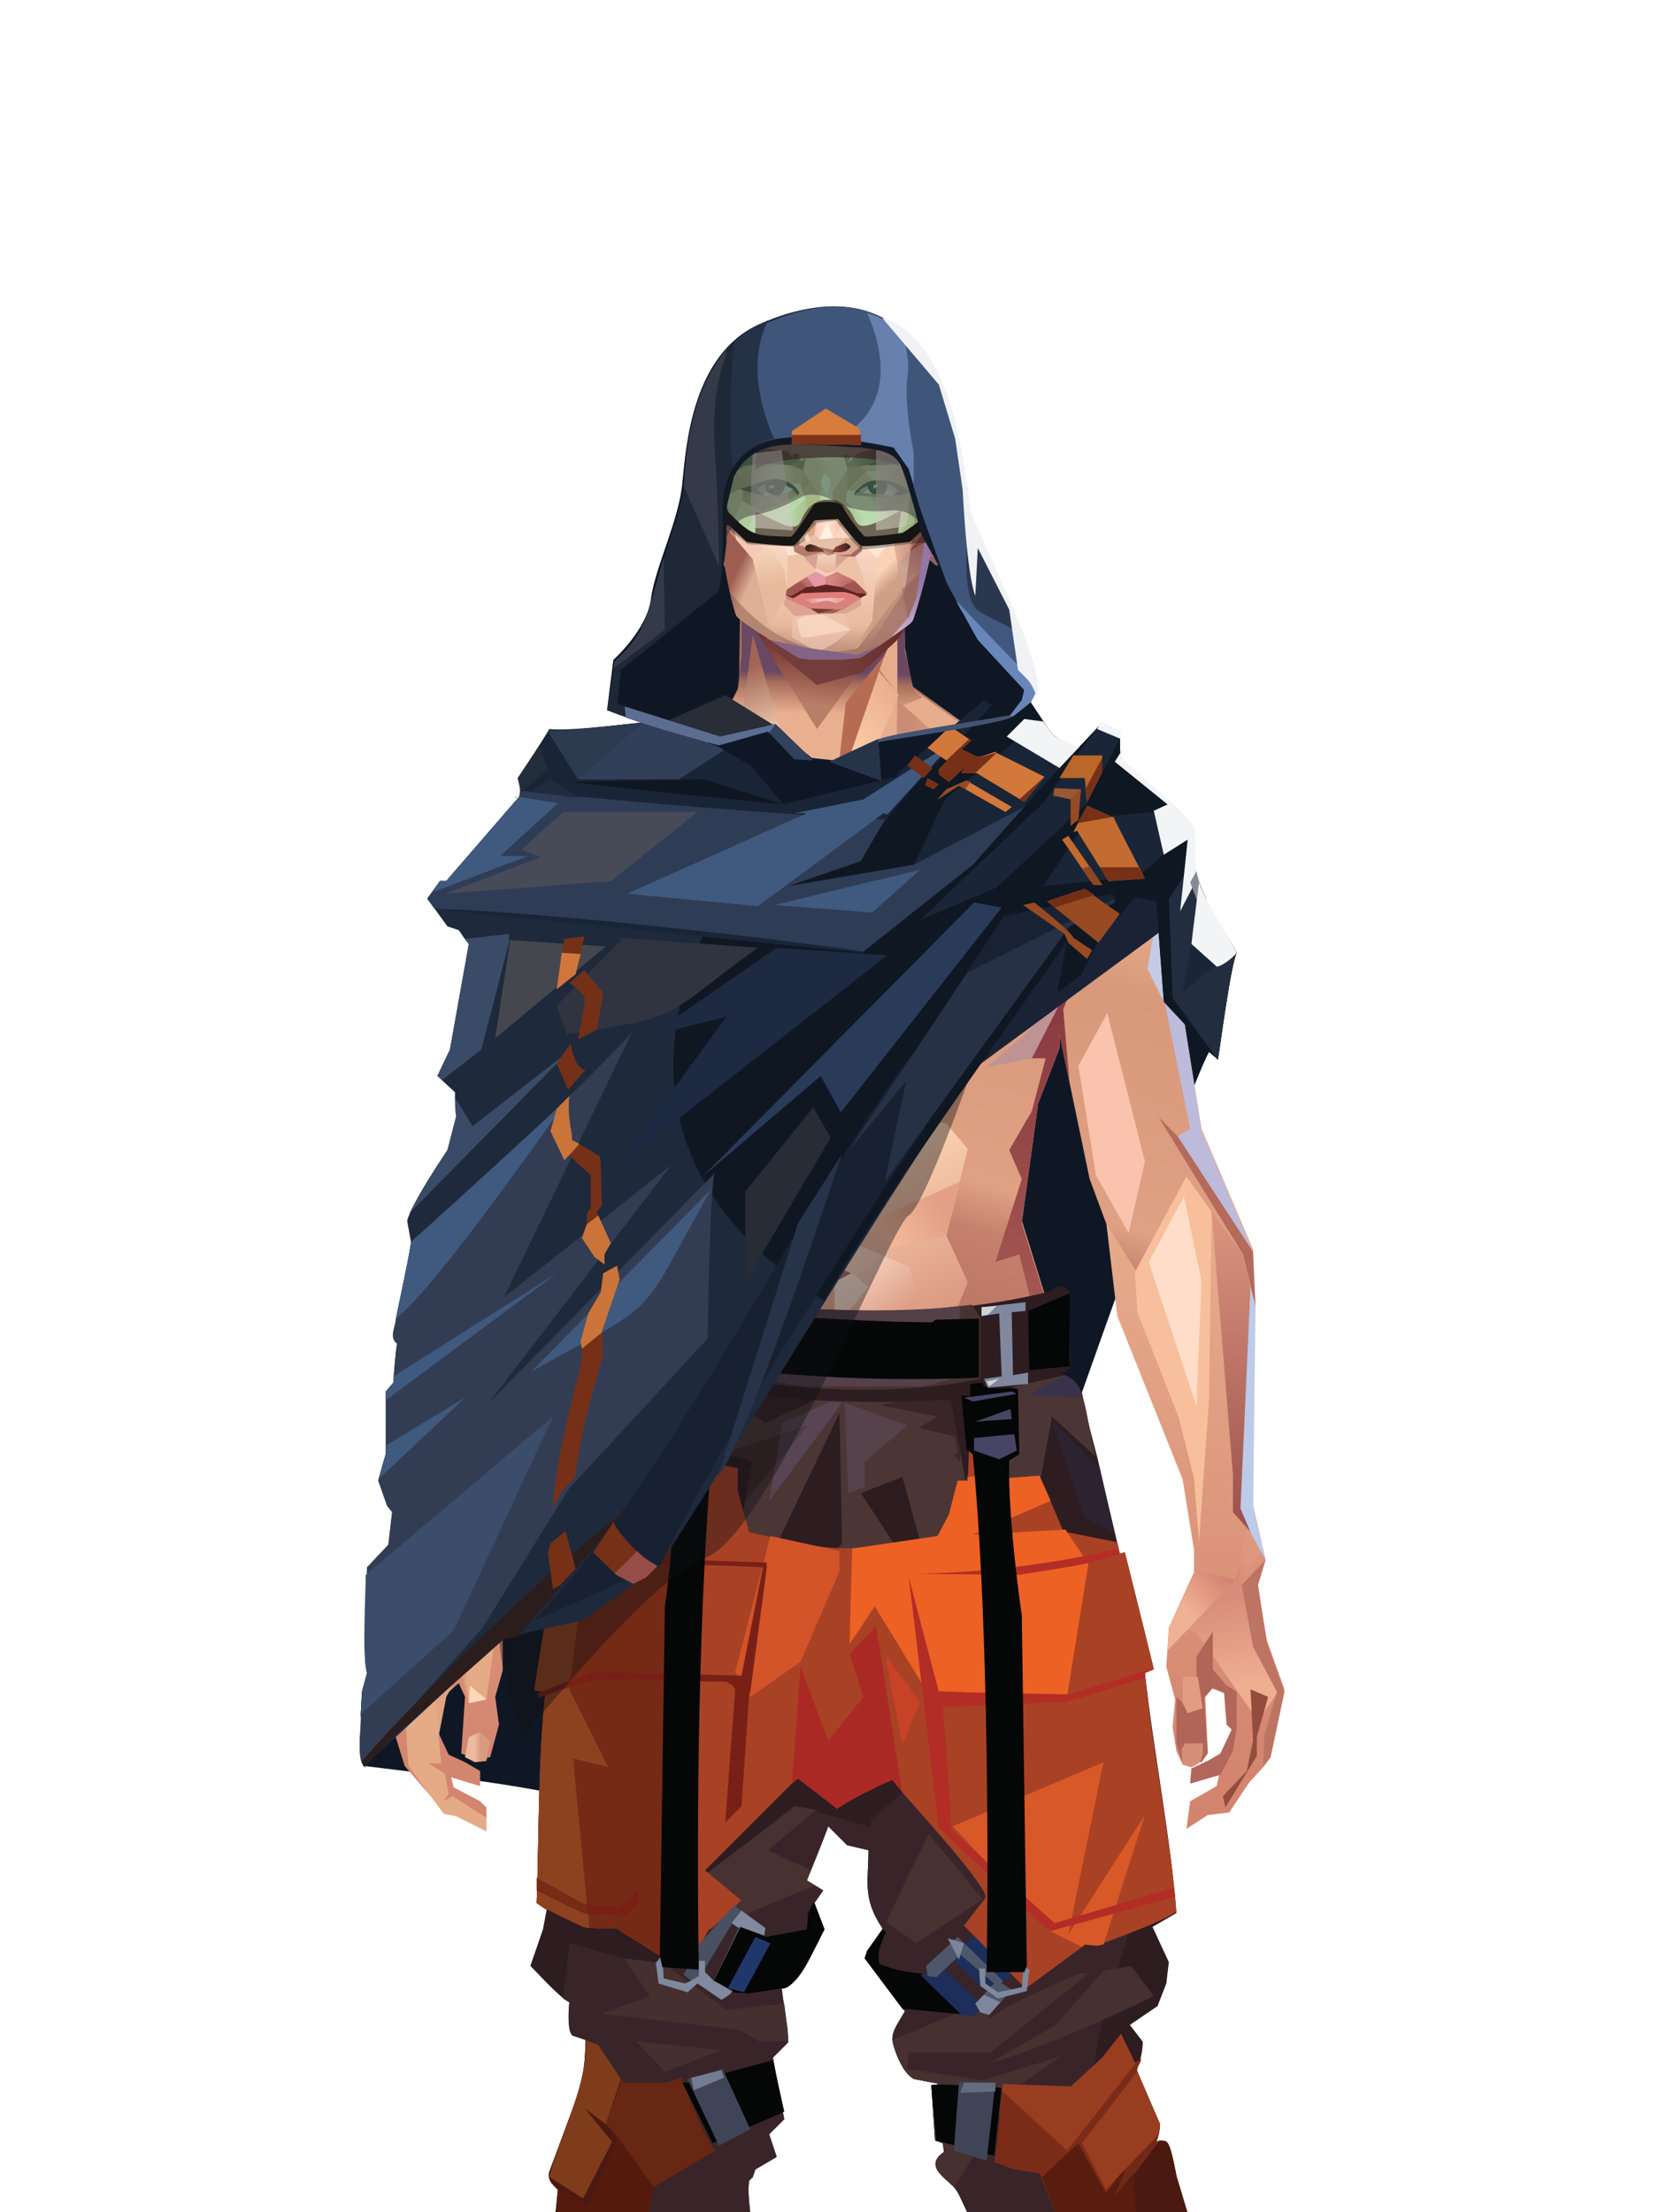 <?xml version="1.0" encoding="UTF-8"?>
<svg xmlns="http://www.w3.org/2000/svg" xmlns:xlink="http://www.w3.org/1999/xlink" width="1320px" height="1760px" viewBox="0 0 1320 1760" version="1.1">
<defs>
</defs>

<defs>
</defs>
<path d="M 969 843 L 962 837 C 943 870 808 1258 808 1258 C 743 1352 685 1411 635 1436 C 607 1450 548 1449 458 1432 C 446 1426 390 1417 290 1405 C 282 1397 505 576 511 575 L 510 575 L 483 565 L 488 525 C 488 525 515 501 518 476 C 521 452 541 412 543 383 C 546 354 551 282 604 258 C 735 201 764 328 769 404 C 772 410 820 525 823 538 C 826 550 819 557 819 557 C 823 563 833 578 837 584 C 837 584 903 660 942 736 C 958 768 969 843 969 843 Z" fill="#101724" id="id-male-4_looter_cape_back-0">
</path>
<defs>
<linearGradient x1="50%" y1="6%" x2="50%" y2="100%" id="id-male-6.6_base_1-0">
<stop stop-color="#ac705d" offset="0%">
</stop>
<stop stop-color="#ffddbc" offset="8%">
</stop>
<stop stop-color="#e9af8e" offset="20%">
</stop>
<stop stop-color="#e7ad8d" offset="34%">
</stop>
<stop stop-color="#d4856f" offset="71%">
</stop>
<stop stop-color="#c37f6d" offset="100%">
</stop>
</linearGradient>
<linearGradient x1="50%" y1="-10%" x2="50%" y2="84%" id="id-male-6.6_base_1-1">
<stop stop-color="#e0a582" offset="0%">
</stop>
<stop stop-color="#f6c49e" offset="49%">
</stop>
<stop stop-color="#d09479" offset="100%">
</stop>
</linearGradient>
<linearGradient x1="57%" y1="50%" x2="47%" y2="56%" id="id-male-6.6_base_1-2">
<stop stop-color="#e2ad9f" offset="0%">
</stop>
<stop stop-color="#b46d61" offset="100%">
</stop>
</linearGradient>
<linearGradient x1="45%" y1="35%" x2="55%" y2="47%" id="id-male-6.6_base_1-3">
<stop stop-color="#e9ac94" offset="0%">
</stop>
<stop stop-color="#c37f6d" offset="100%">
</stop>
</linearGradient>
<linearGradient x1="54%" y1="31%" x2="47%" y2="81%" id="id-male-6.6_base_1-4">
<stop stop-color="#e7ae8d" offset="0%">
</stop>
<stop stop-color="#d8997b" offset="20%">
</stop>
<stop stop-color="#dfa083" offset="71%">
</stop>
<stop stop-color="#c5816d" offset="81%">
</stop>
<stop stop-color="#bc7665" offset="100%">
</stop>
</linearGradient>
<linearGradient x1="43%" y1="38%" x2="54%" y2="44%" id="id-male-6.6_base_1-5">
<stop stop-color="#e0a384" offset="0%">
</stop>
<stop stop-color="#dda081" offset="100%">
</stop>
</linearGradient>
<linearGradient x1="46%" y1="26%" x2="59%" y2="75%" id="id-male-6.6_base_1-6">
<stop stop-color="#ffdbb9" offset="0%">
</stop>
<stop stop-color="#d7917a" offset="100%">
</stop>
</linearGradient>
<linearGradient x1="50%" y1="41%" x2="49%" y2="66%" id="id-male-6.6_base_1-7">
<stop stop-color="#6a4862" offset="0%">
</stop>
<stop stop-color="#a76f5b" offset="27%">
</stop>
<stop stop-color="#e9b090" offset="100%">
</stop>
</linearGradient>
<linearGradient x1="63%" y1="4%" x2="25%" y2="77%" id="id-male-6.6_base_1-8">
<stop stop-color="#fff1de" offset="0%">
</stop>
<stop stop-color="#ffeed9" offset="56%">
</stop>
<stop stop-color="#e3aa88" offset="100%">
</stop>
</linearGradient>
<linearGradient x1="50%" y1="23%" x2="41%" y2="77%" id="id-male-6.6_base_1-9">
<stop stop-color="#73332e" offset="0%">
</stop>
<stop stop-color="#b77e68" offset="100%">
</stop>
</linearGradient>
<linearGradient x1="47%" y1="22%" x2="55%" y2="89%" id="id-male-6.6_base_1-10">
<stop stop-color="#a06555" offset="0%">
</stop>
<stop stop-color="#fad5b9" offset="100%">
</stop>
</linearGradient>
<linearGradient x1="86%" y1="87%" x2="12%" y2="66%" id="id-male-6.6_base_1-11">
<stop stop-color="#dea186" offset="0%">
</stop>
<stop stop-color="#cb8c76" offset="100%">
</stop>
</linearGradient>
<linearGradient x1="71%" y1="11%" x2="50%" y2="100%" id="id-male-6.6_base_1-12">
<stop stop-color="#be7d66" offset="0%" stop-opacity="0">
</stop>
<stop stop-color="#f1bd9b" offset="100%">
</stop>
</linearGradient>
<linearGradient x1="66%" y1="46%" x2="56%" y2="43%" id="id-male-6.6_base_1-13">
<stop stop-color="#cd8d78" offset="0%">
</stop>
<stop stop-color="#bb786d" offset="100%">
</stop>
</linearGradient>
<linearGradient x1="100%" y1="41%" x2="50%" y2="63%" id="id-male-6.6_base_1-14">
<stop stop-color="#6a2b27" offset="0%">
</stop>
<stop stop-color="#743c3a" offset="100%">
</stop>
</linearGradient>
<linearGradient x1="69%" y1="20%" x2="50%" y2="99%" id="id-male-6.6_base_1-15">
<stop stop-color="#cf8f7a" offset="0%">
</stop>
<stop stop-color="#dd9e87" offset="100%">
</stop>
</linearGradient>
<linearGradient x1="36%" y1="20%" x2="57%" y2="81%" id="id-male-6.6_base_1-16">
<stop stop-color="#f1ba97" offset="0%">
</stop>
<stop stop-color="#efb795" offset="100%">
</stop>
</linearGradient>
<linearGradient x1="26%" y1="83%" x2="92%" y2="50%" id="id-male-6.6_base_1-17">
<stop stop-color="#ffd3ad" offset="0%">
</stop>
<stop stop-color="#ffd3af" offset="100%" stop-opacity="0">
</stop>
</linearGradient>
<linearGradient x1="17%" y1="56%" x2="85%" y2="45%" id="id-male-6.6_base_1-18">
<stop stop-color="#ffebd1" offset="0%" stop-opacity="0">
</stop>
<stop stop-color="#ffe9d0" offset="52%">
</stop>
<stop stop-color="#fccead" offset="100%">
</stop>
</linearGradient>
<linearGradient x1="17%" y1="24%" x2="74%" y2="87%" id="id-male-6.6_base_1-19">
<stop stop-color="#ffedd8" offset="0%">
</stop>
<stop stop-color="#dca181" offset="100%">
</stop>
</linearGradient>
<linearGradient x1="26%" y1="42%" x2="80%" y2="75%" id="id-male-6.6_base_1-20">
<stop stop-color="#fff1dd" offset="0%">
</stop>
<stop stop-color="#ffd4b1" offset="100%" stop-opacity="0">
</stop>
</linearGradient>
<linearGradient x1="29%" y1="56%" x2="77%" y2="50%" id="id-male-6.6_base_1-21">
<stop stop-color="#ffebd4" offset="0%">
</stop>
<stop stop-color="#fedab7" offset="100%">
</stop>
</linearGradient>
<linearGradient x1="74%" y1="24%" x2="34%" y2="74%" id="id-male-6.6_base_1-22">
<stop stop-color="#ba8469" offset="0%">
</stop>
<stop stop-color="#e9af8f" offset="0%">
</stop>
<stop stop-color="#ffcfa8" offset="100%">
</stop>
</linearGradient>
<linearGradient x1="66%" y1="100%" x2="40%" y2="0%" id="id-male-6.6_base_1-23">
<stop stop-color="#fac5a3" offset="0%">
</stop>
<stop stop-color="#fff5e6" offset="46%">
</stop>
<stop stop-color="#fac8a2" offset="100%">
</stop>
</linearGradient>
<linearGradient x1="52%" y1="13%" x2="59%" y2="75%" id="id-male-6.6_base_1-24">
<stop stop-color="#d68d79" offset="0%">
</stop>
<stop stop-color="#eeae91" offset="100%">
</stop>
</linearGradient>
<linearGradient x1="28%" y1="76%" x2="73%" y2="20%" id="id-male-6.6_base_1-25">
<stop stop-color="#f0b294" offset="0%">
</stop>
<stop stop-color="#d28271" offset="67%">
</stop>
<stop stop-color="#df9880" offset="100%">
</stop>
</linearGradient>
<linearGradient x1="50%" y1="0%" x2="50%" y2="100%" id="id-male-6.6_base_1-26">
<stop stop-color="#db957f" offset="0%">
</stop>
<stop stop-color="#9a4f4b" offset="100%">
</stop>
</linearGradient>
<linearGradient x1="66%" y1="59%" x2="24%" y2="66%" id="id-male-6.6_base_1-27">
<stop stop-color="#dea07f" offset="0%">
</stop>
<stop stop-color="#fcc8a5" offset="100%">
</stop>
</linearGradient>
<linearGradient x1="41%" y1="11%" x2="64%" y2="63%" id="id-male-6.6_base_1-28">
<stop stop-color="#ffe6d6" offset="0%">
</stop>
<stop stop-color="#da957e" offset="100%">
</stop>
</linearGradient>
<linearGradient x1="19%" y1="58%" x2="66%" y2="43%" id="id-male-6.6_base_1-29">
<stop stop-color="#ffebd4" offset="0%">
</stop>
<stop stop-color="#ffd1aa" offset="100%">
</stop>
</linearGradient>
<linearGradient x1="73%" y1="50%" x2="30%" y2="53%" id="id-male-6.6_base_1-30">
<stop stop-color="#ffd1ab" offset="0%">
</stop>
<stop stop-color="#fff6e4" offset="100%">
</stop>
</linearGradient>
<linearGradient x1="31%" y1="0%" x2="50%" y2="100%" id="id-male-6.6_base_1-31">
<stop stop-color="#fff1e3" offset="0%">
</stop>
<stop stop-color="#ffeada" offset="100%">
</stop>
</linearGradient>
<linearGradient x1="29%" y1="43%" x2="65%" y2="100%" id="id-male-6.6_base_1-32">
<stop stop-color="#ffe9d4" offset="0%">
</stop>
<stop stop-color="#fecfb1" offset="100%">
</stop>
</linearGradient>
<linearGradient x1="13%" y1="78%" x2="84%" y2="50%" id="id-male-6.6_base_1-33">
<stop stop-color="#f4ba9a" offset="0%">
</stop>
<stop stop-color="#e2a086" offset="100%">
</stop>
</linearGradient>
<linearGradient x1="50%" y1="0%" x2="36%" y2="100%" id="id-male-6.6_base_1-34">
<stop stop-color="#ffebd4" offset="0%">
</stop>
<stop stop-color="#ffddc6" offset="100%">
</stop>
</linearGradient>
<linearGradient x1="50%" y1="28%" x2="64%" y2="55%" id="id-male-6.6_base_1-35">
<stop stop-color="#ffe7cd" offset="0%">
</stop>
<stop stop-color="#ffddc0" offset="100%">
</stop>
</linearGradient>
<linearGradient x1="40%" y1="55%" x2="62%" y2="71%" id="id-male-6.6_base_1-36">
<stop stop-color="#dca17f" offset="0%">
</stop>
<stop stop-color="#fac5a0" offset="100%">
</stop>
</linearGradient>
<linearGradient x1="9%" y1="37%" x2="88%" y2="55%" id="id-male-6.6_base_1-37">
<stop stop-color="#e3a889" offset="0%">
</stop>
<stop stop-color="#b36f5f" offset="100%">
</stop>
</linearGradient>
<linearGradient x1="62%" y1="19%" x2="50%" y2="100%" id="id-male-6.6_base_1-38">
<stop stop-color="#e0a686" offset="0%">
</stop>
<stop stop-color="#bf7c68" offset="100%">
</stop>
</linearGradient>
<linearGradient x1="45%" y1="18%" x2="51%" y2="67%" id="id-male-6.6_base_1-39">
<stop stop-color="#ffe5d3" offset="0%">
</stop>
<stop stop-color="#f5c3a0" offset="100%">
</stop>
</linearGradient>
<linearGradient x1="50%" y1="0%" x2="50%" y2="100%" id="id-male-6.6_base_1-40">
<stop stop-color="#f9ccb7" offset="0%">
</stop>
<stop stop-color="#e7ad8a" offset="100%">
</stop>
</linearGradient>
<linearGradient x1="45%" y1="50%" x2="58%" y2="50%" id="id-male-6.6_base_1-41">
<stop stop-color="#dfa288" offset="0%">
</stop>
<stop stop-color="#facbb3" offset="100%">
</stop>
</linearGradient>
<linearGradient x1="33%" y1="74%" x2="77%" y2="42%" id="id-male-6.6_base_1-42">
<stop stop-color="#ce937b" offset="0%">
</stop>
<stop stop-color="#eab89d" offset="100%">
</stop>
</linearGradient>
<linearGradient x1="63%" y1="59%" x2="38%" y2="59%" id="id-male-6.6_base_1-43">
<stop stop-color="#d89a80" offset="0%">
</stop>
<stop stop-color="#ecba9e" offset="100%">
</stop>
</linearGradient>
<linearGradient x1="50%" y1="0%" x2="50%" y2="100%" id="id-male-6.6_base_1-44">
<stop stop-color="#d08c74" offset="0%">
</stop>
<stop stop-color="#df9a83" offset="100%">
</stop>
</linearGradient>
<linearGradient x1="47%" y1="47%" x2="53%" y2="50%" id="id-male-6.6_base_1-45">
<stop stop-color="#fde1cd" offset="0%">
</stop>
<stop stop-color="#d68f79" offset="100%">
</stop>
</linearGradient>
<linearGradient x1="50%" y1="0%" x2="50%" y2="100%" id="id-male-6.6_base_1-46">
<stop stop-color="#e29a83" offset="0%">
</stop>
<stop stop-color="#dd947e" offset="100%">
</stop>
</linearGradient>
<linearGradient x1="50%" y1="0%" x2="53%" y2="50%" id="id-male-6.6_base_1-47">
<stop stop-color="#dd9785" offset="0%">
</stop>
<stop stop-color="#f3d9c6" offset="100%">
</stop>
</linearGradient>
<linearGradient x1="0%" y1="55%" x2="99%" y2="55%" id="id-male-6.6_base_1-48">
<stop stop-color="#dfa59a" offset="0%">
</stop>
<stop stop-color="#d3938d" offset="100%">
</stop>
</linearGradient>
<linearGradient x1="50%" y1="0%" x2="50%" y2="100%" id="id-male-6.6_base_1-49">
<stop stop-color="#f0cab1" offset="0%">
</stop>
<stop stop-color="#dc907e" offset="100%">
</stop>
</linearGradient>
<linearGradient x1="49%" y1="20%" x2="52%" y2="96%" id="id-male-6.6_base_1-50">
<stop stop-color="#dd9285" offset="0%">
</stop>
<stop stop-color="#d88d79" offset="100%">
</stop>
</linearGradient>
<linearGradient x1="50%" y1="0%" x2="50%" y2="100%" id="id-male-6.6_base_1-51">
<stop stop-color="#86363e" offset="0%">
</stop>
<stop stop-color="#b46a5d" offset="100%">
</stop>
</linearGradient>
<linearGradient x1="33%" y1="47%" x2="59%" y2="56%" id="id-male-6.6_base_1-52">
<stop stop-color="#f6bd9d" offset="0%">
</stop>
<stop stop-color="#d48673" offset="100%">
</stop>
</linearGradient>
</defs>
<g transform="translate(304,473)" id="id-male-6.6_base_1-53">
<polygon points="174 662 139 824 137 906 146 1082 171 1154 176 1211 174 1230 175 1284 287 1284 284 1265 308 1195 306 1124 345 952 343 912 353 879 362 881 371 877 383 904 391 970 434 1079 457 1202 475 1252 475 1284 596 1284 600 1225 591 1146 609 1103 612 997 596 842 545 671 539 640 528 606 531 569 509 498 522 403 539 360 539 348 563 464 576 498 585 574 637 704 646 760 646 778 626 822 624 853 631 879 629 901 632 920 637 931 647 931 657 920 655 877 659 867 670 874 672 899 676 903 667 923 644 934 643 945 666 939 664 948 643 960 640 982 657 971 674 969 690 945 701 933 704 926 707 923 713 892 718 871 704 832 696 786 703 768 693 725 693 521 652 425 629 282 626 203 612 175 567 156 548 141 530 139 479 114 422 73 416 42 415 1 285 0 284 73 279 83 242 114 196 137 171 139 155 156 108 175 91 228 91 287 68 431 30 516 23 602 28 725 16 764 21 782 0 874 18 932 49 968 59 970 83 982 83 965 78 960 57 949 55 941 78 948 78 936 66 929 53 923 45 906 51 875 61 866 66 877 63 922 75 927 86 925 93 899 90 877 96 856 96 824 75 778 77 738 108 637 139 562 142 495 159 458 180 358 199 403 203 461 211 504 188 564 191 608" fill="url(#id-male-6.6_base_1-0)" id="id-male-6.6_base_1-54">
</polygon>
<polygon points="91 287 68 431 30 516 23 602 72 688 117 614 98 452 109 469 123 336 102 372 109 294 88 309 109 285" fill="url(#id-male-6.6_base_1-1)" id="id-male-6.6_base_1-54">
</polygon>
<polygon points="383 906 391 972 434 1081 457 1204 475 1254 475 1287 596 1287 600 1226 591 1148 609 1105 612 999 602 904 584 908 584 846 535 683 456 705 382 878" fill="url(#id-male-6.6_base_1-2)" id="id-male-6.6_base_1-54">
</polygon>
<polygon points="137 907 146 1083 171 1156 176 1212 174 1232 175 1286 175 1287 287 1287 284 1266 308 1197 306 1126 345 954 343 923 293 814 263 724 247 711" fill="url(#id-male-6.6_base_1-3)" id="id-male-6.6_base_1-54">
</polygon>
<polygon points="545 673 539 641 528 608 531 571 509 500 522 405 539 361 539 350 563 465 576 500 601 540 660 491 688 529 652 427 629 283 626 205 612 177 568 157 548 142 530 141 479 116 422 75 416 44 415 3 360 3 360 715 462 724" fill="url(#id-male-6.6_base_1-4)" id="id-male-6.6_base_1-54">
</polygon>
<polygon points="83 984 59 972 49 970 21 932 19 903 7 879 0 874 11 824 38 786 38 814 56 786 78 800 91 822 83 879 69 882 63 855 51 877 45 908 47 930 37 930 50 938 53 954 49 960 56 956 83 973" fill="#e4ab86" id="id-male-6.6_base_1-59">
</polygon>
<polygon points="66 855 69 882 63 855 51 877 45 908 42 870 58 825" fill="url(#id-male-6.6_base_1-5)" id="id-male-6.6_base_1-59">
</polygon>
<polygon points="83 879 69 882 70 868" fill="#ffd6ba" id="id-male-6.6_base_1-59">
</polygon>
<polygon points="481 376 513 349 558 291 522 368" fill="#bd9394" id="id-male-6.6_base_1-62">
</polygon>
<polygon points="313 697 260 560 246 448 259 424 355 408 361 366 317 404 285 409 267 378 313 343 394 351 431 378 420 404 368 399 371 404 449 421 466 441 449 510 466 547 406 697 358 717" fill="url(#id-male-6.6_base_1-6)" id="id-male-6.6_base_1-63">
</polygon>
<polygon points="410 90 430 82 423 76 416 45 416 7 286 9 286 48 283 76 278 86 244 114 195 139 366 139 390 70 410 26" fill="url(#id-male-6.6_base_1-7)" id="id-male-6.6_base_1-64">
</polygon>
<polygon points="182 180 133 231 97 289 97 231 113 182 165 159" fill="url(#id-male-6.6_base_1-8)" id="id-male-6.6_base_1-65">
</polygon>
<polygon points="346 107 384 55 409 31 414 23 299 31" fill="url(#id-male-6.6_base_1-9)" id="id-male-6.6_base_1-66">
</polygon>
<polygon points="287 93 295 32 323 129" fill="url(#id-male-6.6_base_1-10)" id="id-male-6.6_base_1-67">
</polygon>
<polygon points="336 139 314 151 270 146 224 139" fill="#fef6e3" id="id-male-6.6_base_1-68">
</polygon>
<polygon points="410 84 409 136 461 129" fill="url(#id-male-6.6_base_1-11)" id="id-male-6.6_base_1-69">
</polygon>
<polygon points="173 246 167 286 191 351 263 386 328 330 359 330 359 152 348 139 336 139 309 152" fill="url(#id-male-6.6_base_1-12)" id="id-male-6.6_base_1-70">
</polygon>
<polygon points="464 159 516 190 500 159" fill="url(#id-male-6.6_base_1-13)" id="id-male-6.6_base_1-71">
</polygon>
<polygon points="302 36 346 72 382 62 409 37 416 28 416 13" fill="url(#id-male-6.6_base_1-14)" id="id-male-6.6_base_1-72">
</polygon>
<polygon points="263 151 191 202 219 151" fill="#efb795" id="id-male-6.6_base_1-73">
</polygon>
<polygon points="154 206 170 170 122 188" fill="#fffcf1" id="id-male-6.6_base_1-74">
</polygon>
<polygon points="358 285 344 299 323 318 305 354 358 345 354 305" fill="url(#id-male-6.6_base_1-15)" id="id-male-6.6_base_1-75">
</polygon>
<polygon points="260 361 265 387 203 371 191 347" fill="#c4846d" id="id-male-6.6_base_1-76">
</polygon>
<polygon points="198 362 181 359 167 284" fill="#8d4146" id="id-male-6.6_base_1-77">
</polygon>
<polygon points="477 341 477 335 488 326 496 325 509 338 496 348 485 354" fill="#a86056" id="id-male-6.6_base_1-78">
</polygon>
<polygon points="314 151 342 220 317 293 237 351 209 318 172 251 185 205 270 146" fill="url(#id-male-6.6_base_1-16)" id="id-male-6.6_base_1-79">
</polygon>
<polygon points="314 151 330 238 209 318 172 251 185 205 270 146" fill="url(#id-male-6.6_base_1-17)" id="id-male-6.6_base_1-79">
</polygon>
<polygon points="314 151 350 205 220 227 185 205 270 146" fill="url(#id-male-6.6_base_1-18)" opacity="0.369" id="id-male-6.6_base_1-79">
</polygon>
<polygon points="211 335 223 322 242 327 244 332 235 353 213 349" fill="#c48172" id="id-male-6.6_base_1-82">
</polygon>
<polygon points="224 339 226 342 226 345 222 349 235 350 242 333 230 338 227 335" fill="#d4acc2" id="id-male-6.6_base_1-83">
</polygon>
<polygon points="488 343 491 347 486 351 479 338 489 327 495 327 493 336" fill="#c7878d" id="id-male-6.6_base_1-84">
</polygon>
<polygon points="485 339 488 343 493 337" fill="#edb596" id="id-male-6.6_base_1-85">
</polygon>
<polygon points="359 162 359 291 406 325 455 347 529 267 463 182 415 166" fill="url(#id-male-6.6_base_1-19)" id="id-male-6.6_base_1-86">
</polygon>
<polygon points="359 178 359 281 391 302 391 249 489 270 461 189 415 166" fill="url(#id-male-6.6_base_1-20)" id="id-male-6.6_base_1-86">
</polygon>
<polygon points="359 178 359 219 472 220 461 189 415 166 371 163" fill="url(#id-male-6.6_base_1-21)" id="id-male-6.6_base_1-86">
</polygon>
<polygon points="358 178 372 168 440 156 413 137 378 158 411 80 396 60 358 146" fill="url(#id-male-6.6_base_1-22)" id="id-male-6.6_base_1-89">
</polygon>
<polygon points="346 140 358 152 372 129 400 48 369 86 364 130" fill="#b66b53" id="id-male-6.6_base_1-90">
</polygon>
<polygon points="591 281 601 226 559 159 514 159 523 138 499 156 571 263" fill="url(#id-male-6.6_base_1-23)" id="id-male-6.6_base_1-91">
</polygon>
<polygon points="609 298 626 332 629 285 627 227 614 207 617 251" fill="#c6cbe5" id="id-male-6.6_base_1-92">
</polygon>
<polygon points="554 159 567 157 612 177 614 192 579 175 603 207 601 226" fill="#f6bf9d" id="id-male-6.6_base_1-93">
</polygon>
<polygon points="641 823 648 826 697 896 713 873 682 781" fill="url(#id-male-6.6_base_1-24)" id="id-male-6.6_base_1-94">
</polygon>
<polygon points="625 840 700 762 688 738 679 784 648 776 626 822" fill="url(#id-male-6.6_base_1-25)" id="id-male-6.6_base_1-94">
</polygon>
<polygon points="648 862 648 845 661 825 661 870 654 878 657 922 652 929 637 929 632 914 632 893 632 877 644 888" fill="#b06559" id="id-male-6.6_base_1-96">
</polygon>
<polygon points="554 375 577 333 607 451 594 508 568 462" fill="#f9c3ad" id="id-male-6.6_base_1-97">
</polygon>
<polygon points="623 326 643 425 633 431 693 523 652 427 636 326 625 315" fill="#bdbbdb" id="id-male-6.6_base_1-98">
</polygon>
<polygon points="628 274 638 339 623 314" fill="#b3838b" id="id-male-6.6_base_1-99">
</polygon>
<polygon points="693 523 695 567 685 525 618 416 633 431" fill="#b46b5b" id="id-male-6.6_base_1-100">
</polygon>
<polygon points="640 463 599 539 601 571 634 655 646 703 650 754 658 640 660 491" fill="#f7bf9b" id="id-male-6.6_base_1-101">
</polygon>
<polygon points="610 531 648 646 652 546 638 479" fill="#ffddc8" id="id-male-6.6_base_1-101">
</polygon>
<polygon points="693 748 677 730 677 700 660 491 685 525 691 552 684 727" fill="url(#id-male-6.6_base_1-26)" id="id-male-6.6_base_1-103">
</polygon>
<polygon points="691 746 703 768 693 727 695 567 691 551 683 727" fill="#bccbea" id="id-male-6.6_base_1-104">
</polygon>
<polygon points="260 559 310 683 355 716 263 713 238 685 195 582" fill="url(#id-male-6.6_base_1-27)" id="id-male-6.6_base_1-105">
</polygon>
<polygon points="637 931 636 919 639 914 653 914 653 922 651 929 648 931 644 933" fill="#d58f78" id="id-male-6.6_base_1-106">
</polygon>
<polygon points="637 861 637 882 641 890 653 886 649 861" fill="#e19c83" id="id-male-6.6_base_1-107">
</polygon>
<polygon points="691 871 693 912 688 936 669 956 671 965 696 924 696 909 705 877" fill="#934d3c" id="id-male-6.6_base_1-108">
</polygon>
<polygon points="703 768 684 788 693 837 712 873 702 908 701 933 707 925 718 873 704 834 697 788" fill="#bd7462" id="id-male-6.6_base_1-109">
</polygon>
<polygon points="667 939 643 946 644 934 657 928 667 922 676 903 672 899 670 874 660 870 660 854 671 867 680 873 680 902 677 920" fill="#b3665b" id="id-male-6.6_base_1-110">
</polygon>
<polygon points="361 510 359 634 426 561 420 535" fill="url(#id-male-6.6_base_1-28)" opacity="0.626" id="id-male-6.6_base_1-111">
</polygon>
<polygon points="319 403 289 399 268 380 313 343 361 348 362 372" fill="url(#id-male-6.6_base_1-29)" id="id-male-6.6_base_1-112">
</polygon>
<polygon points="171 141 168 151 180 151 204 139 196 138" fill="url(#id-male-6.6_base_1-30)" id="id-male-6.6_base_1-113">
</polygon>
<polygon points="359 308 362 360 382 334" fill="#ffe9d9" opacity="0.625" id="id-male-6.6_base_1-114">
</polygon>
<polygon points="360 546 360 584 387 551 374 540" fill="url(#id-male-6.6_base_1-31)" opacity="0.626" id="id-male-6.6_base_1-115">
</polygon>
<polygon points="346 542 360 547 373 540 360 534" fill="#b36a64" id="id-male-6.6_base_1-116">
</polygon>
<polygon points="325 545 277 503 259 561 308 579" fill="url(#id-male-6.6_base_1-32)" opacity="0.758" id="id-male-6.6_base_1-117">
</polygon>
<polygon points="389 499 460 467 449 510 404 520" fill="url(#id-male-6.6_base_1-33)" id="id-male-6.6_base_1-118">
</polygon>
<polygon points="364 491 361 403 420 428" fill="url(#id-male-6.6_base_1-34)" opacity="0.758" id="id-male-6.6_base_1-119">
</polygon>
<polygon points="262 446 333 446 323 469 279 492" fill="url(#id-male-6.6_base_1-35)" opacity="0.758" id="id-male-6.6_base_1-120">
</polygon>
<polygon points="259 425 279 496 259 561 236 528 213 443 227 425 243 447" fill="url(#id-male-6.6_base_1-36)" id="id-male-6.6_base_1-121">
</polygon>
<polygon points="412 343 444 374 466 383 499 351 447 354 416 339" fill="url(#id-male-6.6_base_1-37)" id="id-male-6.6_base_1-122">
</polygon>
<polygon points="164 252 163 278 128 284" fill="#c88574" id="id-male-6.6_base_1-123">
</polygon>
<polygon points="58 478 88 441 88 416 69 430 66 456" fill="url(#id-male-6.6_base_1-38)" id="id-male-6.6_base_1-124">
</polygon>
<polygon points="76 684 69 634 61 517 89 474 111 569" fill="url(#id-male-6.6_base_1-39)" id="id-male-6.6_base_1-125">
</polygon>
<polygon points="53 489 47 539 69 635 76 684 53 760 40 781 16 766 28 727 23 604 28 544" fill="url(#id-male-6.6_base_1-40)" id="id-male-6.6_base_1-126">
</polygon>
<polygon points="136 452 127 497 153 460 177 340 170 300" fill="#d89a7f" id="id-male-6.6_base_1-127">
</polygon>
<polygon points="181 359 159 460 143 497 142 514 123 532 109 514 108 490 127 497 153 460 177 340" fill="#c28071" id="id-male-6.6_base_1-127">
</polygon>
<polygon points="38 747 28 772 38 788 44 772" fill="#f4b89a" id="id-male-6.6_base_1-129">
</polygon>
<polygon points="359 379 342 413 361 444 377 417" fill="url(#id-male-6.6_base_1-41)" id="id-male-6.6_base_1-130">
</polygon>
<polygon points="196 581 260 561 229 519" fill="url(#id-male-6.6_base_1-42)" id="id-male-6.6_base_1-131">
</polygon>
<polygon points="74 929 66 925 69 909 78 905 86 912 83 928" fill="url(#id-male-6.6_base_1-43)" id="id-male-6.6_base_1-132">
</polygon>
<polygon points="20 903 7 880 21 851 28 871" fill="#d99c7e" id="id-male-6.6_base_1-133">
</polygon>
<polygon points="218 1123 203 1040 191 913 171 1090 182 1169 230 1208 261 1237 270 1213 234 1175 212 1157 272 1191 281 1169" fill="url(#id-male-6.6_base_1-44)" opacity="0.808" id="id-male-6.6_base_1-134">
</polygon>
<polygon points="182 1207 181 1155 213 1106 236 1166 230 1210" fill="#ebac8e" id="id-male-6.6_base_1-135">
</polygon>
<polygon points="187 902 211 1137 227 1161 275 1187 299 1137 272 1009 299 918 269 791 211 836" fill="url(#id-male-6.6_base_1-45)" id="id-male-6.6_base_1-136">
</polygon>
<polygon points="288 1079 311 1040 311 942 295 903 264 1019 275 1188 301 1137" fill="url(#id-male-6.6_base_1-46)" id="id-male-6.6_base_1-137">
</polygon>
<polygon points="584 908 604 1008 608 1106 614 998 599 887" fill="#cedafa" id="id-male-6.6_base_1-138">
</polygon>
<polygon points="430 886 488 1140 535 1115 561 925 566 886 536 816 500 786" fill="url(#id-male-6.6_base_1-47)" opacity="0.792" id="id-male-6.6_base_1-139">
</polygon>
<polygon points="581 921 588 1011 584 1112 576 1162 544 1046 566 886" fill="url(#id-male-6.6_base_1-48)" id="id-male-6.6_base_1-140">
</polygon>
<polygon points="561 1247 518 1200 472 1112 494 931 505 931 594 1188 579 1244" fill="url(#id-male-6.6_base_1-49)" id="id-male-6.6_base_1-141">
</polygon>
<polygon points="531 1221 539 1263 536 1269 516 1287 509 1287 500 1263 513 1199 488 1226 462 1170 472 1101 427 1010 398 877 469 771 518 739 536 818 500 787 433 890 477 1078 534 1212" fill="url(#id-male-6.6_base_1-50)" id="id-male-6.6_base_1-142">
</polygon>
<polygon points="321 1058 284 852 258 721 266 733 371 879 362 883 354 881 343 914 345 954" fill="#d38b73" id="id-male-6.6_base_1-143">
</polygon>
<polygon points="429 1068 424 875 536 705 454 704 380 865 384 906 391 972" fill="#cd887e" opacity="0.394" id="id-male-6.6_base_1-144">
</polygon>
<polygon points="175 1262 194 1287 206 1287 225 1226 213 1249 175 1221 174 1232" fill="#eeaf93" id="id-male-6.6_base_1-145">
</polygon>
<polygon points="528 1227 554 1234 569 1169 549 1168" fill="#ebb5a6" id="id-male-6.6_base_1-146">
</polygon>
<polygon points="546 678 545 672 539 641 528 608 531 571 509 500 522 405 539 361 539 350 547 389 542 330 558 289 517 369 528 369 517 411 499 442 509 465 488 531 507 525 522 585 449 724" fill="url(#id-male-6.6_base_1-51)" id="id-male-6.6_base_1-54">
</polygon>
<polygon points="402 722 490 609 522 585 449 723" fill="#d38673" id="id-male-6.6_base_1-148">
</polygon>
<polygon points="174 664 139 826 137 907 139 937 238 690 352 886 354 881 362 883 371 879 383 906 471 773 548 712 596 844 545 673 539 641 478 697 449 723 278 705 232 657 188 566 191 610" fill="url(#id-male-6.6_base_1-52)" id="id-male-6.6_base_1-54">
</polygon>
<polygon points="189 616 211 620 190 586 190 609" fill="#c4846d" id="id-male-6.6_base_1-150">
</polygon>
<polygon points="139 836 225 709 167 697 139 826" fill="#e2a58b" id="id-male-6.6_base_1-151">
</polygon>
<polygon points="518 734 596 843 547 678" fill="#d0816e" id="id-male-6.6_base_1-152">
</polygon>
<polygon points="415 778 447 726 314 744 329 762" fill="#ce8b73" opacity="0.52" id="id-male-6.6_base_1-54">
</polygon>
<polygon points="411 685 463 666 456 573" fill="#a05a5c" id="id-male-6.6_base_1-154">
</polygon>
</g>
<defs>
<linearGradient x1="53%" y1="5%" x2="47%" y2="91%" id="id-male-6.8_face_1-0">
<stop stop-color="#c67878" offset="0%">
</stop>
<stop stop-color="#a26c74" offset="82%">
</stop>
<stop stop-color="#d18888" offset="100%">
</stop>
</linearGradient>
<linearGradient x1="62%" y1="61%" x2="50%" y2="36%" id="id-male-6.8_face_1-1">
<stop stop-color="#b15e5f" offset="0%">
</stop>
<stop stop-color="#564753" offset="100%">
</stop>
</linearGradient>
<linearGradient x1="50%" y1="13%" x2="57%" y2="81%" id="id-male-6.8_face_1-2">
<stop stop-color="#885154" offset="0%">
</stop>
<stop stop-color="#c27a7a" offset="52%">
</stop>
<stop stop-color="#d8b7a1" offset="100%">
</stop>
</linearGradient>
<linearGradient x1="50%" y1="0%" x2="54%" y2="88%" id="id-male-6.8_face_1-3">
<stop stop-color="#d19787" offset="0%">
</stop>
<stop stop-color="#c8807e" offset="100%">
</stop>
</linearGradient>
<linearGradient x1="36%" y1="75%" x2="36%" y2="18%" id="id-male-6.8_face_1-4">
<stop stop-color="#bb6f6b" offset="0%">
</stop>
<stop stop-color="#863c39" offset="100%">
</stop>
</linearGradient>
<linearGradient x1="50%" y1="2%" x2="48%" y2="96%" id="id-male-6.8_face_1-5">
<stop stop-color="#ead0bc" offset="0%">
</stop>
<stop stop-color="#cb9b7f" offset="11%">
</stop>
<stop stop-color="#f2c1a5" offset="33%">
</stop>
<stop stop-color="#ffe2d3" offset="58%">
</stop>
<stop stop-color="#e9bb9e" offset="93%">
</stop>
<stop stop-color="#c3957f" offset="100%">
</stop>
</linearGradient>
<linearGradient x1="62%" y1="37%" x2="30%" y2="59%" id="id-male-6.8_face_1-6">
<stop stop-color="#e4b395" offset="0%">
</stop>
<stop stop-color="#cb9c80" offset="100%">
</stop>
</linearGradient>
<linearGradient x1="12%" y1="48%" x2="58%" y2="51%" id="id-male-6.8_face_1-7">
<stop stop-color="#e7bea3" offset="0%">
</stop>
<stop stop-color="#fedfcc" offset="100%">
</stop>
</linearGradient>
<linearGradient x1="76%" y1="54%" x2="27%" y2="47%" id="id-male-6.8_face_1-8">
<stop stop-color="#f2c4a7" offset="0%">
</stop>
<stop stop-color="#f6dcc5" offset="100%">
</stop>
</linearGradient>
<radialGradient cx="50%" cy="59%" r="65%" id="id-male-6.8_face_1-9" fx="50%" fy="59%" gradientTransform="translate(0.5,0.593) scale(0.791,1) rotate(-143) translate(-0.5,-0.593)">
<stop stop-color="#f0d7bf" offset="0%">
</stop>
<stop stop-color="#c38f74" offset="66%">
</stop>
<stop stop-color="#a46254" offset="100%">
</stop>
</radialGradient>
<linearGradient x1="69%" y1="50%" x2="50%" y2="60%" id="id-male-6.8_face_1-10">
<stop stop-color="#dbab94" offset="0%">
</stop>
<stop stop-color="#ffe3ce" offset="100%">
</stop>
</linearGradient>
<radialGradient cx="50%" cy="50%" r="44%" id="id-male-6.8_face_1-11" fx="50%" fy="50%" gradientTransform="translate(0.5,0.5) scale(0.696,1) rotate(-57) scale(1,3) translate(-0.5,-0.5)">
<stop stop-color="#b37864" offset="0%" stop-opacity="0">
</stop>
<stop stop-color="#efd3bc" offset="100%">
</stop>
</radialGradient>
<linearGradient x1="0%" y1="58%" x2="50%" y2="58%" id="id-male-6.8_face_1-12">
<stop stop-color="#e4b69f" offset="0%">
</stop>
<stop stop-color="#c88f7c" offset="100%">
</stop>
</linearGradient>
<linearGradient x1="49%" y1="83%" x2="53%" y2="51%" id="id-male-6.8_face_1-13">
<stop stop-color="#c6938b" offset="0%">
</stop>
<stop stop-color="#945a53" offset="100%">
</stop>
</linearGradient>
<linearGradient x1="66%" y1="68%" x2="19%" y2="50%" id="id-male-6.8_face_1-14">
<stop stop-color="#d4a995" offset="0%">
</stop>
<stop stop-color="#a9705c" offset="100%">
</stop>
</linearGradient>
<linearGradient x1="48%" y1="37%" x2="33%" y2="25%" id="id-male-6.8_face_1-15">
<stop stop-color="#ddaf94" offset="0%">
</stop>
<stop stop-color="#9d5d51" offset="100%">
</stop>
</linearGradient>
<linearGradient x1="46%" y1="6%" x2="50%" y2="50%" id="id-male-6.8_face_1-16">
<stop stop-color="#f5d3b9" offset="0%">
</stop>
<stop stop-color="#e7ba9d" offset="100%">
</stop>
</linearGradient>
<linearGradient x1="50%" y1="33%" x2="57%" y2="50%" id="id-male-6.8_face_1-17">
<stop stop-color="#f9d2b7" offset="0%">
</stop>
<stop stop-color="#d0a086" offset="100%">
</stop>
</linearGradient>
<linearGradient x1="50%" y1="26%" x2="42%" y2="54%" id="id-male-6.8_face_1-18">
<stop stop-color="#875053" offset="0%">
</stop>
<stop stop-color="#81534d" offset="100%" stop-opacity="0.569">
</stop>
</linearGradient>
<linearGradient x1="46%" y1="100%" x2="55%" y2="55%" id="id-male-6.8_face_1-19">
<stop stop-color="#c4aed2" offset="0%">
</stop>
<stop stop-color="#9276a6" offset="100%">
</stop>
</linearGradient>
<linearGradient x1="54%" y1="12%" x2="47%" y2="56%" id="id-male-6.8_face_1-20">
<stop stop-color="#a46151" offset="0%">
</stop>
<stop stop-color="#9370a0" offset="100%">
</stop>
</linearGradient>
<linearGradient x1="50%" y1="0%" x2="50%" y2="100%" id="id-male-6.8_face_1-21">
<stop stop-color="#f4d2bf" offset="0%">
</stop>
<stop stop-color="#e8b399" offset="100%">
</stop>
</linearGradient>
<linearGradient x1="5%" y1="65%" x2="100%" y2="65%" id="id-male-6.8_face_1-22">
<stop stop-color="#fcd9c4" offset="0%">
</stop>
<stop stop-color="#e0a88c" offset="28%">
</stop>
<stop stop-color="#dea786" offset="67%">
</stop>
<stop stop-color="#ffe3d1" offset="100%">
</stop>
</linearGradient>
<linearGradient x1="66%" y1="91%" x2="52%" y2="64%" id="id-male-6.8_face_1-23">
<stop stop-color="#d9a98f" offset="0%">
</stop>
<stop stop-color="#dea786" offset="100%">
</stop>
</linearGradient>
<linearGradient x1="70%" y1="50%" x2="41%" y2="50%" id="id-male-6.8_face_1-24">
<stop stop-color="#f6d4bc" offset="0%">
</stop>
<stop stop-color="#ebbca0" offset="100%">
</stop>
</linearGradient>
<linearGradient x1="100%" y1="50%" x2="0%" y2="50%" id="id-male-6.8_face_1-25">
<stop stop-color="#f1c4a8" offset="0%">
</stop>
<stop stop-color="#ffe3d4" offset="48%">
</stop>
<stop stop-color="#f5cab4" offset="100%">
</stop>
</linearGradient>
<linearGradient x1="38%" y1="14%" x2="50%" y2="79%" id="id-male-6.8_face_1-26">
<stop stop-color="#d29a7e" offset="0%">
</stop>
<stop stop-color="#b37b6d" offset="100%">
</stop>
</linearGradient>
<linearGradient x1="3%" y1="0%" x2="50%" y2="66%" id="id-male-6.8_face_1-27">
<stop stop-color="#d8a88d" offset="0%">
</stop>
<stop stop-color="#f9d3bd" offset="100%">
</stop>
</linearGradient>
<linearGradient x1="17%" y1="40%" x2="69%" y2="60%" id="id-male-6.8_face_1-28">
<stop stop-color="#40241e" offset="0%">
</stop>
<stop stop-color="#703832" offset="100%">
</stop>
</linearGradient>
<linearGradient x1="100%" y1="50%" x2="16%" y2="64%" id="id-male-6.8_face_1-29">
<stop stop-color="#351e1c" offset="0%">
</stop>
<stop stop-color="#843f3b" offset="100%">
</stop>
</linearGradient>
<linearGradient x1="22%" y1="62%" x2="87%" y2="62%" id="id-male-6.8_face_1-30">
<stop stop-color="#b07c62" offset="0%">
</stop>
<stop stop-color="#d3a790" offset="43%">
</stop>
<stop stop-color="#daa88a" offset="100%">
</stop>
</linearGradient>
<linearGradient x1="13%" y1="69%" x2="100%" y2="69%" id="id-male-6.8_face_1-31">
<stop stop-color="#d8a88b" offset="0%">
</stop>
<stop stop-color="#f5d2bc" offset="48%">
</stop>
<stop stop-color="#daa88a" offset="100%">
</stop>
</linearGradient>
<linearGradient x1="0%" y1="65%" x2="78%" y2="65%" id="id-male-6.8_face_1-32">
<stop stop-color="#e4b7a1" offset="0%">
</stop>
<stop stop-color="#af785e" offset="100%">
</stop>
</linearGradient>
<linearGradient x1="50%" y1="42%" x2="33%" y2="50%" id="id-male-6.8_face_1-33">
<stop stop-color="#65463c" offset="0%">
</stop>
<stop stop-color="#3c2b26" offset="100%">
</stop>
</linearGradient>
<linearGradient x1="11%" y1="36%" x2="44%" y2="36%" id="id-male-6.8_face_1-34">
<stop stop-color="#a37a68" offset="0%">
</stop>
<stop stop-color="#563a31" offset="100%">
</stop>
</linearGradient>
<linearGradient x1="40%" y1="50%" x2="89%" y2="54%" id="id-male-6.8_face_1-35">
<stop stop-color="#312322" offset="0%">
</stop>
<stop stop-color="#5d3e34" offset="100%">
</stop>
</linearGradient>
<linearGradient x1="50%" y1="0%" x2="50%" y2="74%" id="id-male-6.8_face_1-36">
<stop stop-color="#e47c78" offset="0%">
</stop>
<stop stop-color="#d7827d" offset="100%">
</stop>
</linearGradient>
<linearGradient x1="80%" y1="50%" x2="7%" y2="50%" id="id-male-6.8_face_1-37">
<stop stop-color="#fad6d3" offset="0%" stop-opacity="0.472">
</stop>
<stop stop-color="#f5bfbb" offset="55%">
</stop>
<stop stop-color="#f2aca7" offset="100%" stop-opacity="0.434">
</stop>
</linearGradient>
<linearGradient x1="50%" y1="0%" x2="50%" y2="50%" id="id-male-6.8_face_1-38">
<stop stop-color="#cf8e8a" offset="0%">
</stop>
<stop stop-color="#a15552" offset="100%">
</stop>
</linearGradient>
<linearGradient x1="0%" y1="83%" x2="93%" y2="83%" id="id-male-6.8_face_1-39">
<stop stop-color="#b87268" offset="0%" stop-opacity="0.687">
</stop>
<stop stop-color="#da8787" offset="58%">
</stop>
<stop stop-color="#c5736d" offset="100%" stop-opacity="0.622">
</stop>
</linearGradient>
</defs>
<g transform="translate(548,259)" id="id-male-6.8_face_1-40">
<g transform="translate(0,121)" id="id-male-6.8_face_1-41">
<polygon points="199 13 214 3 222 9 221 25 214 38 214 43 210 54 208 65 197 70 190 64" fill="url(#id-male-6.8_face_1-0)" id="id-male-6.8_face_1-42">
</polygon>
<polygon points="197 24 209 14 216 9 219 10 220 22 214 37 195 43" fill="url(#id-male-6.8_face_1-1)" id="id-male-6.8_face_1-43">
</polygon>
<polygon points="203 38 208 34 199 25 203 22 209 23 207 18 212 16 214 38 214 43 213 48 207 51 201 46" fill="url(#id-male-6.8_face_1-2)" id="id-male-6.8_face_1-42">
</polygon>
<polygon points="212 5 214 3 222 9 222 10 219 10 216 9" fill="#f1cfd6" id="id-male-6.8_face_1-42">
</polygon>
<polygon points="208 65 197 70 190 64 194 42 199 50 193 62 199 67" fill="#906067" id="id-male-6.8_face_1-42">
</polygon>
<polygon points="203 62 202 54 211 50" fill="#a95d5f" id="id-male-6.8_face_1-47">
</polygon>
<polygon points="196 50 202 51 203 42 196 46" fill="#c18882" id="id-male-6.8_face_1-48">
</polygon>
<polygon points="194 45 199 47 202 45 202 32 197 31" fill="#4e4a5c" id="id-male-6.8_face_1-49">
</polygon>
<path d="M 30 70 C 24 70 20 69 19 68 C 17 66 12 52 8 46 C 4 39 2 38 1 33 C 0 30 0 21 1 6 L 8 0 L 23 9 L 30 70 Z" fill="url(#id-male-6.8_face_1-3)" id="id-male-6.8_face_1-50">
</path>
<polygon points="8 6 2 6 7 3 10 2 23 9 19 14" fill="#cfb7a6" id="id-male-6.8_face_1-50">
</polygon>
<path d="M 26 68 C 23 69 20 69 19 68 C 17 66 12 52 8 46 C 7 44 6 43 6 42 C 9 45 10 47 12 48 C 13 50 14 52 16 56 L 26 68 Z" fill="#ddb5a9" id="id-male-6.8_face_1-50">
</path>
<polygon points="26 68 29 65 27 53 20 61" fill="#e5a599" id="id-male-6.8_face_1-50">
</polygon>
<path d="M 23 19 C 12 12 6 9 5 9 C 3 10 2 18 2 33 L 17 53 L 26 52 L 23 19 Z" fill="url(#id-male-6.8_face_1-4)" id="id-male-6.8_face_1-54">
</path>
<polygon points="12 17 19 19 18 26 15 28 22 38 21 49 12 44" fill="#bc6a69" id="id-male-6.8_face_1-55">
</polygon>
<path d="M 27 53 C 16 50 10 47 8 42 C 6 38 8 30 12 17 L 15 23 C 15 36 14 42 15 43 C 15 45 18 46 25 48 L 27 53 Z" fill="#dcac9a" id="id-male-6.8_face_1-56">
</path>
<polygon points="11 31 19 26 19 18 14 20 12 18" fill="#dac2b3" id="id-male-6.8_face_1-57">
</polygon>
<polygon points="20 46 17 42 22 37 25 48" fill="#d29488" id="id-male-6.8_face_1-58">
</polygon>
</g>
<g transform="translate(18,0)" id="id-male-6.8_face_1-59">
<path d="M 20 231 C 18 227 11 201 5 153 C 3 140 2 128 1 117 C -1 91 4 63 8 49 C 9 46 16 35 16 34 C 30 20 56 0 94 0 C 157 0 178 45 181 51 C 183 57 183 111 181 144 C 178 177 162 232 160 235 C 158 239 124 261 119 264 C 113 266 74 267 69 264 C 64 261 22 235 20 231 Z" fill="url(#id-male-6.8_face_1-5)" id="id-male-6.8_face_1-60">
</path>
<polygon points="19 114 13 91 21 49 49 35 141 43 137 69 105 74 78 52 56 49 39 56 41 93" fill="url(#id-male-6.8_face_1-6)" id="id-male-6.8_face_1-61">
</polygon>
<polygon points="60 106 92 113 124 106 121 101 72 88 66 90 41 88 30 101" fill="url(#id-male-6.8_face_1-7)" id="id-male-6.8_face_1-62">
</polygon>
<polygon points="51 70 94 83 125 81 132 50 98 64 102 53 80 48" fill="url(#id-male-6.8_face_1-8)" opacity="0.556" id="id-male-6.8_face_1-63">
</polygon>
<path d="M 4 144 C 3 137 2 130 2 123 C -1 88 16 34 17 34 C 31 19 56 0 94 0 C 157 0 178 45 181 51 C 183 56 183 103 181 136 L 152 101 C 154 91 155 83 154 79 C 150 60 140 50 136 47 C 130 44 99 50 94 50 C 90 50 78 43 58 42 C 54 42 48 43 38 46 C 29 61 24 68 23 70 C 11 97 16 104 13 127 C 13 131 10 137 4 144 Z" fill="url(#id-male-6.8_face_1-9)" id="id-male-6.8_face_1-60">
</path>
<polygon points="146 168 106 137 108 129 149 141 164 156" fill="url(#id-male-6.8_face_1-10)" id="id-male-6.8_face_1-65">
</polygon>
<polygon points="146 168 106 137 106 148 116 170 133 186" fill="#ffe7d9" id="id-male-6.8_face_1-65">
</polygon>
<path d="M 181 51 C 183 56 183 103 181 136 L 162 124 L 161 111 C 167 97 172 86 174 77 C 175 74 176 71 177 64 C 178 59 177 52 174 41 L 181 51 Z" fill="#b38369" id="id-male-6.8_face_1-60">
</path>
<path d="M 48 11 C 60 5 75 0 94 0 C 157 0 178 45 181 51 C 182 54 183 73 183 94 C 174 71 156 51 129 35 C 102 18 75 10 48 11 Z" fill="url(#id-male-6.8_face_1-11)" id="id-male-6.8_face_1-60">
</path>
<polygon points="179 156 158 131 148 142 162 156 144 168 148 190" fill="url(#id-male-6.8_face_1-12)" id="id-male-6.8_face_1-60">
</polygon>
<path d="M 154 211 L 164 139 L 157 131 L 175 105 L 182 68 C 183 88 183 121 181 144 C 178 177 162 232 160 235 C 158 239 124 261 119 264 L 154 211 Z" fill="url(#id-male-6.8_face_1-13)" opacity="0.749" id="id-male-6.8_face_1-60">
</path>
<polygon points="85 260 99 252 111 242 102 223 65 227 64 248" fill="#edc5b0" fill-opacity="0.74" id="id-male-6.8_face_1-71">
</polygon>
<polygon points="33 188 44 177 21 169 41 146 21 136 8 168" fill="#f5c9b2" id="id-male-6.8_face_1-72">
</polygon>
<path d="M 5 156 C 5 155 5 154 5 153 C 4 148 4 144 3 139 L 13 129 L 15 97 L 20 117 L 16 146 L 20 172 L 5 156 Z" fill="#c18f75" id="id-male-6.8_face_1-60">
</path>
<polygon points="13 136 17 121 19 115 32 129 68 132 69 135 40 148 24 139 23 131" fill="url(#id-male-6.8_face_1-14)" id="id-male-6.8_face_1-74">
</polygon>
<polygon points="17 156 11 136 23 130 25 130 25 139" fill="#dbac93" id="id-male-6.8_face_1-75">
</polygon>
<path d="M 20 231 C 18 227 11 201 5 153 L 33 186 L 46 239 C 62 256 70 265 69 264 C 64 261 22 235 20 231 Z" fill="url(#id-male-6.8_face_1-15)" id="id-male-6.8_face_1-60">
</path>
<polygon points="58 194 45 174 33 186 46 239 60 214" fill="url(#id-male-6.8_face_1-16)" id="id-male-6.8_face_1-60">
</polygon>
<path d="M 20 231 C 19 229 17 223 15 212 C 29 230 46 244 65 252 C 84 260 101 262 117 256 L 149 212 L 172 192 C 167 214 161 233 160 235 C 158 239 124 261 119 264 C 113 266 74 267 69 264 C 64 261 22 235 20 231 Z" fill="#86574d" opacity="0.47" id="id-male-6.8_face_1-60">
</path>
<polygon points="117 256 152 210 144 168 132 185 128 235 113 258" fill="url(#id-male-6.8_face_1-17)" id="id-male-6.8_face_1-60">
</polygon>
<path d="M 179 156 C 175 189 161 232 160 235 C 160 236 159 236 157 237 L 148 190 L 179 156 Z" fill="url(#id-male-6.8_face_1-18)" opacity="0.606" id="id-male-6.8_face_1-60">
</path>
<path d="M 181 144 C 178 177 162 232 160 235 C 159 237 151 242 143 248 L 157 232 L 163 217 L 170 168 L 181 144 Z" fill="url(#id-male-6.8_face_1-19)" id="id-male-6.8_face_1-60">
</path>
<path d="M 135 254 C 127 259 121 263 119 264 C 113 266 74 267 69 264 C 67 263 57 256 46 250 L 73 256 L 116 262 L 135 254 Z" fill="#836386" id="id-male-6.8_face_1-60">
</path>
<path d="M 2 130 C 2 125 1 121 1 117 C -1 91 4 63 8 49 C 9 46 16 35 16 34 C 16 34 17 34 17 34 L 29 29 L 13 58 L 13 86 L 2 130 Z" fill="url(#id-male-6.8_face_1-20)" id="id-male-6.8_face_1-60">
</path>
<path d="M 182 133 C 181 137 181 141 181 144 C 180 152 179 160 177 169 L 158 179 L 175 157 L 177 139 L 182 133 Z" fill="#7e4341" id="id-male-6.8_face_1-60">
</path>
<path d="M 72 248 C 71 246 69 242 68 234 L 83 227 L 111 242 C 86 247 73 249 72 248 Z" fill="#fddfcb" opacity="0.617" id="id-male-6.8_face_1-85">
</path>
<polygon points="109 177 114 181 125 213 60 209 61 183 66 177" fill="#efc2a8" id="id-male-6.8_face_1-86">
</polygon>
<polygon points="83 194 74 185 77 178 112 181 98 194" fill="#d6a390" id="id-male-6.8_face_1-87">
</polygon>
<polygon points="83 193 92 197 99 195 99 181 85 181" fill="url(#id-male-6.8_face_1-21)" id="id-male-6.8_face_1-88">
</polygon>
<polygon points="83 196 83 193 92 197 99 195 100 197 91 202" fill="#f2cfbb" id="id-male-6.8_face_1-88">
</polygon>
<polygon points="75 138 67 145 60 160 67 171 120 176 116 162 122 153 107 140 110 115" fill="url(#id-male-6.8_face_1-22)" id="id-male-6.8_face_1-90">
</polygon>
<polygon points="75 138 78 153 75 160 75 184 94 181 111 183 118 178 120 174 116 162 105 153 107 140 110 115 71 115 71 127" fill="url(#id-male-6.8_face_1-23)" id="id-male-6.8_face_1-90">
</polygon>
<polygon points="97 179 108 168 83 166 68 173 71 180" fill="#e8bfa7" id="id-male-6.8_face_1-92">
</polygon>
<polygon points="79 124 71 112 71 127 73 131" fill="#cf9779" id="id-male-6.8_face_1-90">
</polygon>
<polygon points="71 160 57 173 61 183 78 181 67 177" fill="#ffe1cf" id="id-male-6.8_face_1-94">
</polygon>
<polygon points="87 136 71 113 69 101 92 108 108 104 110 112 94 136" fill="url(#id-male-6.8_face_1-24)" id="id-male-6.8_face_1-95">
</polygon>
<polygon points="96 169 105 169 116 169 103 159" fill="#ffd6c0" id="id-male-6.8_face_1-96">
</polygon>
<polygon points="86 170 98 169 103 159 98 143 95 123 88 126 82 166" fill="url(#id-male-6.8_face_1-25)" id="id-male-6.8_face_1-96">
</polygon>
<polygon points="86 170 97 169 92 157" fill="#fff1e3" id="id-male-6.8_face_1-96">
</polygon>
<polygon points="92 136 87 125 90 117 95 123" fill="#fff9ed" id="id-male-6.8_face_1-99">
</polygon>
<polygon points="103 157 106 151 115 163" fill="#cb9071" id="id-male-6.8_face_1-100">
</polygon>
<polygon points="75 184 66 180 65 173 70 163 76 158 76 163 70 172 70 175 76 176 88 180" fill="url(#id-male-6.8_face_1-26)" id="id-male-6.8_face_1-101">
</polygon>
<polygon points="70 172 79 172 76 163 71 164" fill="url(#id-male-6.8_face_1-27)" id="id-male-6.8_face_1-102">
</polygon>
<polygon points="120 173 120 179 114 184 101 183 111 182 117 177" fill="#a46b65" id="id-male-6.8_face_1-103">
</polygon>
<polygon points="89 181 93 183 97 182 99 179 84 176" fill="#bb8e78" id="id-male-6.8_face_1-104">
</polygon>
<polygon points="97 182 99 179 84 176" fill="#a77563" id="id-male-6.8_face_1-104">
</polygon>
<path d="M 77 180 C 78 180 83 180 90 180 C 89 179 88 177 86 177 C 85 176 83 175 79 174 C 77 174 75 175 75 176 C 74 178 75 179 77 180 Z" fill="url(#id-male-6.8_face_1-28)" id="id-male-6.8_face_1-106">
</path>
<path d="M 96 180 L 99 176 L 107 173 C 111 175 112 176 109 178 C 107 180 103 181 96 180 Z" fill="url(#id-male-6.8_face_1-29)" id="id-male-6.8_face_1-107">
</path>
<polygon points="30 128 57 124 72 126 72 114 48 102 19 114" fill="url(#id-male-6.8_face_1-30)" id="id-male-6.8_face_1-108">
</polygon>
<polygon points="36 127 57 124 69 126 60 108 53 104" fill="url(#id-male-6.8_face_1-31)" id="id-male-6.8_face_1-108">
</polygon>
<polygon points="37 129 41 135 33 132 33 130" fill="#2f1a10" opacity="0.429" id="id-male-6.8_face_1-110">
</polygon>
<polygon points="48 138 69 135 40 148 33 144 40 138" fill="#deac91" id="id-male-6.8_face_1-74">
</polygon>
<path d="M 22 130 C 27 129 30 128 32 127 C 40 124 47 122 52 122 C 60 123 66 126 70 133 L 69 135 L 67 133 L 66 132 L 36 130 L 41 135 L 32 133 L 22 130 Z" fill="#35221d" id="id-male-6.8_face_1-112">
</path>
<polygon points="36 130 41 135 50 135 62 133 65 130 58 127 43 126" fill="#e5e2f2" id="id-male-6.8_face_1-110">
</polygon>
<path d="M 54 135 C 56 134 58 131 59 127 C 57 125 55 124 51 124 C 48 124 45 125 43 126 C 43 129 44 131 44 132 C 45 133 49 136 54 135 Z" fill="#2c1e19" id="id-male-6.8_face_1-110">
</path>
<polygon points="62 133 65 130 67 133" fill="#c37c79" id="id-male-6.8_face_1-110">
</polygon>
<polygon points="36 130 41 135 49 126 43 126" fill="#2f1a10" opacity="0.429" id="id-male-6.8_face_1-110">
</polygon>
<path d="M 50 131 L 50 134 C 51 134 53 134 54 133 C 54 133 55 132 56 131 C 54 131 53 131 52 131 C 51 131 50 131 50 131 Z" fill="#384239" id="id-male-6.8_face_1-117">
</path>
<polygon points="108 131 117 132 137 124 156 110 117 108" fill="#dfaf93" id="id-male-6.8_face_1-118">
</polygon>
<polygon points="134 148 151 141 164 122 161 110 155 106 135 126 140 132 132 143 137 143" fill="url(#id-male-6.8_face_1-32)" id="id-male-6.8_face_1-119">
</polygon>
<polygon points="46 130 50 129 50 127 46 127" fill="#c2bac8" id="id-male-6.8_face_1-120">
</polygon>
<polygon points="48 138 54 142 59 136" fill="#efcbb6" id="id-male-6.8_face_1-121">
</polygon>
<path d="M 73 115 L 63 111 C 49 110 38 110 32 111 C 25 111 20 115 17 121 C 18 115 19 111 20 109 C 22 106 24 103 27 101 L 27 104 L 30 100 C 33 99 36 98 41 98 C 45 98 52 99 61 100 L 65 106 L 65 102 L 69 102 L 73 115 Z" fill="url(#id-male-6.8_face_1-33)" id="id-male-6.8_face_1-122">
</path>
<polygon points="73 115 63 111 71 106 71 108 75 106" fill="#815a4e" id="id-male-6.8_face_1-122">
</polygon>
<polygon points="108 131 108 111 118 111 123 116" fill="#c78c74" id="id-male-6.8_face_1-124">
</polygon>
<polygon points="129 125 123 116 129 116 136 114 133 124" fill="#f5d3bd" id="id-male-6.8_face_1-125">
</polygon>
<path d="M 116 133 C 115 134 115 135 114 135 C 114 135 114 134 114 133 C 115 132 116 130 117 130 C 121 125 127 123 133 123 C 141 123 147 125 154 129 L 160 132 L 150 135 L 140 135 L 116 133 Z" fill="#402c24" id="id-male-6.8_face_1-126">
</path>
<path d="M 108 113 L 105 103 L 111 103 L 109 109 L 117 101 C 122 100 127 99 133 98 C 139 98 143 98 146 99 L 139 102 L 150 100 L 163 109 L 164 122 C 162 115 159 111 155 110 C 152 110 147 110 138 111 L 125 111 L 108 113 Z" fill="url(#id-male-6.8_face_1-34)" id="id-male-6.8_face_1-127">
</path>
<path d="M 150 100 L 163 109 C 162 110 159 111 155 110 C 152 110 147 110 138 111 L 125 111 L 150 100 Z" fill="url(#id-male-6.8_face_1-35)" id="id-male-6.8_face_1-127">
</path>
<path d="M 149 132 C 146 128 141 125 135 125 C 129 125 124 127 118 131 L 120 134 C 126 135 130 135 133 136 C 135 136 138 136 142 136 L 149 132 Z" fill="#eae6fb" id="id-male-6.8_face_1-129">
</path>
<path d="M 140 126 C 138 125 137 125 135 125 C 132 125 128 125 124 127 C 125 132 128 135 133 135 C 138 135 140 132 140 126 Z" fill="#2e2020" id="id-male-6.8_face_1-129">
</path>
<path d="M 149 132 C 146 128 141 125 135 125 C 129 125 124 127 118 131 L 120 134 C 124 130 128 128 133 128 C 138 128 142 130 145 134 L 149 132 Z" fill="#3e2f25" opacity="0.326" id="id-male-6.8_face_1-129">
</path>
<polygon points="118 131 116 134 120 134" fill="#b4796d" id="id-male-6.8_face_1-129">
</polygon>
<polygon points="129 130 129 127 132 126 132 128" fill="#e6e2f6" id="id-male-6.8_face_1-133">
</polygon>
<path d="M 132 134 C 134 135 135 135 136 134 C 137 133 138 132 139 130 L 134 130 L 132 134 Z" fill="#384039" id="id-male-6.8_face_1-134">
</path>
<polygon points="66 231 97 229 107 229 119 223 119 213 60 215 57 221" fill="#dca493" id="id-male-6.8_face_1-135">
</polygon>
<polygon points="118 217 124 214 101 203 71 206 60 215 61 217" fill="#5f2522" id="id-male-6.8_face_1-136">
</polygon>
<polygon points="114 135 135 137 150 135 144 135 116 133" fill="#b58e82" id="id-male-6.8_face_1-137">
</polygon>
<polygon points="106 225 97 229 85 229 77 224" fill="#a26357" id="id-male-6.8_face_1-138">
</polygon>
<polygon points="85 229 77 224 101 225" fill="#763932" id="id-male-6.8_face_1-138">
</polygon>
<path d="M 60 215 L 59 217 L 77 225 L 105 226 L 119 217 C 115 214 110 213 106 212 C 102 212 90 212 72 213 L 65 217 L 60 215 Z" fill="url(#id-male-6.8_face_1-36)" id="id-male-6.8_face_1-140">
</path>
<path d="M 80 221 L 74 218 C 81 217 87 217 91 217 C 95 216 100 217 107 217 L 100 221 C 96 220 94 219 91 219 C 89 219 85 220 80 221 Z" fill="url(#id-male-6.8_face_1-37)" id="id-male-6.8_face_1-141">
</path>
<path d="M 59 215 L 60 210 C 65 207 69 204 71 203 C 74 201 78 199 83 196 L 91 200 L 100 196 L 114 203 L 124 213 L 116 213 L 103 208 L 91 206 L 76 208 L 64 215 L 59 215 Z" fill="url(#id-male-6.8_face_1-38)" id="id-male-6.8_face_1-142">
</path>
<path d="M 71 203 C 74 201 78 199 83 196 L 91 200 L 100 196 L 114 203 L 103 208 L 91 206 L 76 208 L 71 203 Z" fill="url(#id-male-6.8_face_1-39)" id="id-male-6.8_face_1-142">
</path>
<path d="M 76 200 C 77 199 80 198 83 196 L 91 200 L 91 206 L 82 208 L 76 200 Z" fill="#e696a5" id="id-male-6.8_face_1-142">
</path>
</g>
</g>
<defs>
</defs>
<g transform="translate(422,1021)" id="id-male-12_looter_pants-0">
<path d="M 523 740 L 348 740 C 343 729 340 720 330 712 C 330 712 330 712 330 712 C 321 704 319 698 329 691 L 328 684 L 322 682 L 319 638 L 326 637 L 305 633 C 296 627 290 613 288 602 C 288 593 294 587 298 579 L 296 577 L 266 537 L 268 531 L 280 514 L 280 513 C 264 489 269 476 269 451 L 252 447 L 237 432 C 235 438 225 463 220 475 L 233 483 L 226 493 L 226 493 C 226 493 234 514 234 514 C 226 526 217 558 200 561 C 201 570 203 580 204 589 C 204 589 204 589 204 589 C 205 594 205 599 205 604 L 193 616 C 195 626 200 656 202 665 L 190 677 L 196 695 L 179 705 L 177 711 L 174 714 C 173 722 174 731 175 740 L 20 740 L 22 721 C 22 721 13 715 15 707 C 18 699 38 645 38 645 C 42 631 44 616 44 602 L 35 599 C 28 599 31 572 31 572 C 23 568 6 549 0 543 L 10 514 L 13 498 L 12 498 L 5 493 C 7 438 6 380 12 325 L 3 324 C 3 323 18 232 18 231 L 24 229 C 35 184 49 119 56 74 C 56 72 57 65 69 58 C 58 46 68 18 66 4 C 68 2 70 0 72 0 L 76 6 C 186 20 307 34 415 6 C 418 0 428 1 429 9 C 429 9 428 53 430 63 C 430 68 424 72 423 72 C 433 76 439 82 440 93 C 443 108 447 123 451 138 L 451 138 C 457 164 463 190 469 215 L 473 214 C 473 214 496 306 496 307 L 489 310 C 495 367 510 444 514 501 L 495 512 L 508 540 L 506 557 L 499 575 L 477 590 L 487 603 C 488 603 486 621 482 625 L 501 669 C 501 669 501 677 498 683 C 498 683 505 681 507 684 C 510 687 514 710 514 710 L 523 740 Z" fill="#2d1c20" id="id-male-12_looter_pants-1">
</path>
<path d="M 465 740 L 348 740 L 339 721 C 328 710 313 702 330 691 L 328 684 L 322 682 L 319 638 L 326 637 L 305 633 C 305 633 298 628 296 623 C 285 599 285 601 298 579 L 296 577 L 266 537 L 268 531 L 280 514 L 280 513 C 264 489 269 476 269 451 L 252 447 L 237 432 C 235 438 222 470 220 475 L 233 483 L 226 493 L 226 493 L 234 514 C 232 517 212 563 200 561 C 201 572 205 593 205 604 L 193 616 L 202 665 L 190 677 L 196 695 L 179 705 L 177 711 L 174 714 C 173 722 174 731 175 740 L 94 740 L 41 633 C 43 627 44 608 44 602 L 36 599 C 28 599 31 573 31 572 L 26 569 L 31 525 C 40 527 106 548 125 544 C 141 541 141 471 141 470 C 158 457 192 430 209 416 C 227 420 253 427 271 433 L 271 427 L 309 394 L 478 507 C 459 583 425 642 465 740 Z" fill="#392529" id="id-male-12_looter_pants-1">
</path>
<polygon points="84 603 152 610 107 627" fill="#452f2f" id="id-male-12_looter_pants-1">
</polygon>
<path d="M 205 598 L 205 603 L 182 603 L 167 594 L 57 581 L 95 567 L 75 537 C 81 538 100 540 106 541 C 107 542 153 576 156 578 L 202 573 L 205 598 Z" fill="#452f2f" id="id-male-12_looter_pants-1">
</path>
<path d="M 228 419 L 226 420 L 226 420 L 189 451 L 223 467 C 223 467 220 475 220 475 L 226 479 L 138 516 L 135 517 L 121 484 L 211 416 L 228 419 Z" fill="#473131" id="id-male-12_looter_pants-1">
</path>
<polygon points="283 508 307 525 360 490 317 438" fill="#473131" id="id-male-12_looter_pants-1">
</polygon>
<path d="M 360 634 L 422 615 L 388 639 L 337 719 C 326 708 315 701 330 691 L 328 684 L 322 682 L 319 638 L 326 637 L 305 633 C 297 629 291 614 288 602 L 365 570 L 365 586 C 375 575 424 555 437 549 L 444 549 L 366 612 L 301 612 L 300 625 L 360 634 Z" fill="#463030" id="id-male-12_looter_pants-1">
</path>
<path d="M 366 620 L 418 590 L 456 547 L 478 543 L 496 567 C 466 582 399 612 366 620 Z" fill="#463030" id="id-male-12_looter_pants-1">
</path>
<path d="M 56 154 L 88 131 L 71 167 L 31 197 C 39 167 51 104 56 73 L 99 88 L 57 133 L 56 154 Z" fill="#392f48" id="id-male-12_looter_pants-1">
</path>
<polygon points="89 113 120 106 113 124" fill="#3d292b" id="id-male-12_looter_pants-1">
</polygon>
<path d="M 450 138 L 415 106 L 405 161 L 381 232 L 312 212 L 296 154 L 263 167 L 301 225 L 229 226 L 248 207 L 246 103 L 192 216 L 163 211 C 167 194 174 159 177 142 L 154 135 L 152 135 C 153 130 163 92 164 88 C 217 94 281 96 334 93 C 337 107 344 143 346 157 L 377 84 L 425 73 C 444 81 441 107 450 138 Z" fill="#4c3635" id="id-male-12_looter_pants-1">
</path>
<path d="M 358 27 L 358 76 C 268 95 156 80 68 57 C 60 50 68 7 66 4 C 68 2 70 0 72 0 L 76 6 C 155 17 272 28 351 17 L 358 27 Z" fill="#473231" id="id-male-12_looter_pants-1">
</path>
<path d="M 342 18 L 340 75 L 312 82 L 218 82 L 162 73 L 158 15 C 228 21 279 26 342 18 Z" fill="#534048" id="id-male-12_looter_pants-1">
</path>
<polygon points="164 88 226 93 187 111 162 95" fill="#352125" id="id-male-12_looter_pants-1">
</polygon>
<path d="M 342 135 L 342 142 L 337 137 L 340 134 L 338 122 L 309 115 L 324 106 L 278 97 C 289 93 322 93 334 93 L 342 135 Z" fill="#3a2529" id="id-male-12_looter_pants-1">
</path>
<polygon points="171 173 177 142 154 135 221 113" fill="#3c282a" id="id-male-12_looter_pants-1">
</polygon>
<polygon points="248 95 190 173 201 111 239 94" fill="#584553" id="id-male-12_looter_pants-1">
</polygon>
<polygon points="199 120 195 144 221 113" fill="#4d3a45" id="id-male-12_looter_pants-1">
</polygon>
<polygon points="253 167 266 162 266 142 300 113 250 95" fill="#55424b" id="id-male-12_looter_pants-1">
</polygon>
<path d="M 439 91 L 395 89 L 426 73 C 433 77 438 82 439 91 Z" fill="#3a324b" id="id-male-12_looter_pants-1">
</path>
<path d="M 465 199 L 441 186 L 415 109 L 453 147 C 457 166 462 185 465 199 Z" fill="#2c2332" id="id-male-12_looter_pants-1">
</path>
<path d="M 514 500 C 498 510 468 520 451 527 L 441 526 L 439 528 L 394 561 L 345 511 L 362 489 C 367 483 300 410 296 405 L 296 405 C 296 405 288 395 288 395 C 276 400 254 411 244 418 L 213 394 L 208 398 L 139 467 L 168 491 C 166 492 143 516 142 514 C 139 520 132 533 128 539 L 103 535 L 68 513 C 60 514 49 513 42 512 C 35 509 10 497 5 493 C 7 437 6 380 12 325 L 3 324 C 3 323 18 232 18 231 L 24 229 C 24 228 30 203 30 202 C 43 196 60 189 73 186 L 96 139 L 119 143 L 148 130 L 148 144 L 165 147 L 165 165 C 167 173 172 190 174 198 C 249 215 248 214 324 201 L 333 184 L 340 157 L 348 157 C 348 155 349 134 349 132 L 379 155 L 405 153 C 410 164 419 185 424 197 L 427 198 L 467 206 C 468 209 468 213 469 215 L 473 214 C 473 214 496 306 496 307 L 489 310 C 494 367 510 444 514 500 Z" fill="#a94125" id="id-male-12_looter_pants-1">
</path>
<path d="M 523 740 L 418 740 L 405 708 L 385 705 L 369 699 C 371 695 375 640 376 637 L 430 639 L 455 616 L 470 597 L 481 620 L 486 617 C 486 620 482 624 483 627 C 483 627 494 653 494 653 L 501 669 C 501 670 500 680 497 683 C 500 682 506 681 507 684 C 510 687 514 710 514 710 L 523 740 Z" fill="#7b2c18" id="id-male-12_looter_pants-1">
</path>
<path d="M 147 690 L 98 719 L 94 740 L 20 740 L 22 720 C 18 718 13 713 15 707 C 18 699 38 645 38 645 L 43 624 L 44 602 L 54 606 L 72 633 L 72 633 L 74 636 L 108 636 L 120 632 C 120 632 138 679 147 690 Z" fill="#4c1911" id="id-male-12_looter_pants-1">
</path>
<polygon points="482 620 427 690 375 642 376 637 430 639 455 616 470 597 481 620" fill="#993d21" id="id-male-12_looter_pants-1">
</polygon>
<path d="M 500 682 C 494 691 483 705 477 713 C 477 713 473 729 471 740 L 523 740 L 514 710 C 514 710 510 687 507 684 C 506 682 502 682 500 682 Z" fill="#4a1a11" id="id-male-12_looter_pants-1">
</path>
<path d="M 418 740 L 482 740 C 481 730 480 704 479 695 L 458 724 L 436 684 L 407 711 L 418 740 Z" fill="#581d0f" id="id-male-12_looter_pants-1">
</path>
<path d="M 500 682 L 501 682 C 490 695 476 713 465 726 C 472 709 487 670 494 653 C 494 653 501 669 501 669 C 501 670 500 680 497 683 C 498 683 499 683 500 682 L 500 682 Z" fill="#702915" id="id-male-12_looter_pants-1">
</path>
<path d="M 501 669 C 501 672 500 674 500 677 L 474 704 L 474 704 C 470 708 462 717 458 721 L 439 684 L 483 627 L 501 669 Z" fill="#993d21" id="id-male-12_looter_pants-1">
</path>
<path d="M 43 656 L 65 683 L 42 728 L 15 711 C 25 674 46 636 44 602 L 54 606 L 72 633 L 60 669 L 43 656 Z" fill="#7e3c1b" id="id-male-12_looter_pants-1">
</path>
<path d="M 147 690 L 98 719 L 98 719 C 91 710 68 676 60 669 L 73 633 L 73 633 L 74 636 L 108 636 L 120 632 C 120 632 138 679 147 690 Z" fill="#682712" id="id-male-12_looter_pants-1">
</path>
<path d="M 98 719 L 94 740 L 20 740 L 22 720 C 22 720 21 720 20 720 L 46 734 L 70 680 L 98 719 Z" fill="#541b0d" id="id-male-12_looter_pants-1">
</path>
<path d="M 131 258 L 133 530 C 131 533 130 537 128 539 L 103 535 L 68 513 C 60 514 49 513 42 512 C 35 509 10 497 5 493 C 7 437 6 380 12 325 L 3 324 C 3 323 18 232 18 231 L 24 229 C 24 228 30 203 30 202 C 43 196 60 189 73 186 L 96 139 L 119 143 L 136 135 L 131 258 Z" fill="#752a16" id="id-male-12_looter_pants-1">
</path>
<path d="M 46 502 L 47 513 C 44 514 16 499 13 498 C 13 499 5 493 5 493 C 7 437 6 380 12 325 L 3 324 C 3 323 18 232 18 231 L 44 224 C 43 228 31 321 31 323 L 62 385 L 34 378 L 45 494 L 46 502 Z" fill="#8d411f" id="id-male-12_looter_pants-1">
</path>
<path d="M 129 213 L 69 212 C 69 213 61 218 61 218 L 25 227 L 25 226 L 30 202 C 42 197 59 189 72 187 L 72 192 L 81 187 L 101 144 L 129 213 Z" fill="#6c2111" id="id-male-12_looter_pants-1">
</path>
<polygon points="47 195 44 221 44 223 25 227 25 226 30 202" fill="#732915" id="id-male-12_looter_pants-1">
</polygon>
<polygon points="246 229 215 301 175 329 163 309 191 201 246 213" fill="#d25428" id="id-male-12_looter_pants-1">
</polygon>
<path d="M 296 405 L 288 395 C 276 400 254 411 244 418 L 213 394 L 208 398 L 215 305 L 237 364 L 265 329 L 254 295 L 275 273 L 296 405 Z" fill="#ab2924" id="id-male-12_looter_pants-1">
</path>
<polygon points="282 295 310 333 296 367" fill="#c84227" id="id-male-12_looter_pants-1">
</polygon>
<polygon points="489 423 456 526 451 527 441 526 439 528 415 516 336 432 456 381 428 518" fill="#d95827" id="id-male-12_looter_pants-1">
</polygon>
<polygon points="444 223 427 329 315 324 274 257 254 287 256 211 324 201 333 184 340 157 348 157 348 154 373 151 379 155 405 153 414 173 352 200 424 196 426 196 427 198" fill="#ed6124" id="id-male-12_looter_pants-1">
</polygon>
<path d="M 469 215 C 453 223 406 229 388 232 L 303 231 C 355 231 419 223 468 211 C 468 213 469 214 469 215 Z" fill="#b42e26" id="id-male-12_looter_pants-1">
</path>
<path d="M 513 488 C 484 496 444 507 415 515 L 409 512 L 325 433 C 318 377 308 290 301 233 C 301 234 325 325 325 325 L 427 327 C 428 328 495 306 496 306 L 496 307 L 489 310 L 489 314 L 426 333 L 328 337 C 330 355 334 418 335 435 L 417 509 L 512 481 L 513 488 Z" fill="#b22d25" id="id-male-12_looter_pants-1">
</path>
<path d="M 188 222 L 188 227 L 175 325 L 174 328 L 168 416 L 155 429 L 163 323 L 161 320 L 156 317 L 51 315 C 39 319 19 325 6 330 L 6 326 L 50 309 L 165 312 L 168 312 L 185 226 C 179 225 66 222 56 222 C 48 224 26 229 18 231 L 18 231 L 24 229 C 24 228 25 227 25 226 C 33 224 49 220 57 218 L 61 218 L 185 222 L 188 222 Z" fill="#792016" id="id-male-12_looter_pants-1">
</path>
<path d="M 87 492 C 86 493 76 503 76 503 C 75 503 56 502 47 502 C 45 504 7 484 5 483 C 5 480 5 476 5 473 L 43 494 L 45 494 L 71 496 L 85 483 C 85 483 87 492 87 492 Z" fill="#752b16" id="id-male-12_looter_pants-1">
</path>
<path d="M 87 492 C 86 493 76 503 76 503 C 75 503 55 502 46 502 L 45 494 L 71 496 L 85 483 C 85 483 87 492 87 492 Z" fill="#792016" id="id-male-12_looter_pants-1">
</path>
<path d="M 187 520 L 185 519 C 185 518 187 513 187 513 L 162 495 L 135 525 L 122 550 L 128 555 L 123 557 L 106 553 C 106 547 105 540 105 534 C 103 536 101 539 99 541 C 100 541 102 556 102 557 L 125 564 L 133 557 L 152 570 C 154 569 160 565 161 563 L 170 564 C 171 563 191 525 191 524 L 187 520 Z M 139 548 L 139 545 L 160 510 C 160 509 160 509 160 509 C 160 509 166 512 166 513 L 146 555 L 139 548 Z" fill="#485062" id="id-male-12_looter_pants-47" fill-rule="nonzero">
</path>
<path d="M 191 524 L 170 564 L 161 563 C 160 565 154 569 152 570 L 133 557 L 125 564 L 102 557 L 100 541 L 105 534 L 106 553 L 123 557 C 126 556 131 553 134 551 L 134 539 L 139 539 C 139 541 139 546 139 548 L 146 555 L 166 513 L 160 509 L 168 499 L 187 513 C 187 513 186 519 186 519 L 191 524 Z" fill="#80899d" id="id-male-12_looter_pants-1">
</path>
<path d="M 234 514 C 232 517 212 563 200 561 L 200 561 L 173 565 L 160 564 L 161 563 C 158 562 149 556 146 555 L 167 512 L 186 519 L 186 519 L 187 520 L 220 514 L 221 501 L 225 493 L 226 493 L 226 493 L 234 514 Z" fill="#050606" id="id-male-12_looter_pants-1">
</path>
<path d="M 191 525 L 170 564 C 169 564 159 561 157 561 L 179 520 L 191 525 Z" fill="#20376c" id="id-male-12_looter_pants-1">
</path>
<path d="M 348 582 L 296 577 L 266 537 L 268 531 L 280 514 L 283 516 C 283 516 277 528 277 535 C 278 542 275 541 285 544 C 295 548 311 549 311 549 L 348 582 Z" fill="#050606" id="id-male-12_looter_pants-1">
</path>
<path d="M 381 548 L 353 519 L 317 550 L 310 550 L 341 580 L 343 582 L 353 583 L 357 579 C 357 579 358 579 359 579 C 363 567 373 558 383 550 L 381 548 Z M 357 572 L 356 571 L 330 547 L 337 539 C 342 544 359 560 364 564 L 357 572 Z" fill="#1d2e5b" id="id-male-12_looter_pants-47" fill-rule="nonzero">
</path>
<polygon points="383 562 365 582 358 580 354 573 369 557 342 534 323 552 316 551 315 543 340 520 376 555 375 557" fill="#4e576a" id="id-male-12_looter_pants-1">
</polygon>
<polygon points="374 572 365 582 358 580 354 573 361 566" fill="#7e879b" id="id-male-12_looter_pants-1">
</polygon>
<polygon points="332 521 341 538 345 525" fill="#7b8498" id="id-male-12_looter_pants-1">
</polygon>
<polygon points="357 545 362 545 362 557 372 564 391 560 392 549 391 548 394 544 397 546 395 563 372 569 358 559" fill="#7e879b" id="id-male-12_looter_pants-1">
</polygon>
<polygon points="121 636 126 636 193 618 202 659 145 684" fill="#050606" id="id-male-12_looter_pants-1">
</polygon>
<polygon points="125 633 150 686 175 673 153 625" fill="#3f4556" id="id-male-12_looter_pants-1">
</polygon>
<polygon points="128 632 130 642 154 632 152 626" fill="#747c91" id="id-male-12_looter_pants-1">
</polygon>
<path d="M 319 638 C 322 636 371 640 375 640 L 369 694 L 323 682 L 319 638 Z" fill="#050606" id="id-male-12_looter_pants-1">
</path>
<polygon points="337 690 363 698 370 636 341 635" fill="#3f4556" id="id-male-12_looter_pants-1">
</polygon>
<polygon points="345 636 342 644 370 643 370 636" fill="#626c7e" id="id-male-12_looter_pants-1">
</polygon>
<path d="M 396 71 L 396 80 L 364 83 L 361 76 L 375 74 L 373 24 L 359 26 C 359 25 359 19 359 19 L 394 15 L 394 22 L 383 23 L 384 73 L 396 71 Z" fill="#7f889e" id="id-male-12_looter_pants-1">
</path>
<polygon points="371 18 364 25 359 26 359 19" fill="#cfd2d6" id="id-male-12_looter_pants-1">
</polygon>
<polygon points="363 78 373 76 365 82" fill="#cfd2d6" id="id-male-12_looter_pants-1">
</polygon>
<path d="M 429 63 C 430 64 429 65 429 66 L 397 69 L 396 22 L 429 8 C 430 9 428 52 429 63 Z" fill="#050606" id="id-male-12_looter_pants-1">
</path>
<path d="M 65 50 C 152 73 266 79 357 75 L 357 28 L 322 29 L 320 31 C 259 31 112 22 67 7 C 65 16 64 24 64 28 C 64 33 64 41 65 50 Z" fill="#050606" id="id-male-12_looter_pants-1">
</path>
<path d="M 116 69 L 115 79 L 110 79 L 108 128 L 116 135 C 116 168 112 224 107 257 L 103 535 L 105 544 L 134 546 C 132 419 134 253 145 129 L 150 128 L 155 84 L 148 83 L 148 74 L 116 69 Z" fill="#050606" id="id-male-12_looter_pants-1">
</path>
<polygon points="111 82 115 80 153 85 145 89" fill="#474465" id="id-male-12_looter_pants-1">
</polygon>
<polygon points="117 93 114 102 143 104" fill="#474465" id="id-male-12_looter_pants-1">
</polygon>
<polygon points="112 114 111 127 126 134 145 127 145 118" fill="#474465" id="id-male-12_looter_pants-1">
</polygon>
<path d="M 350 90 L 350 80 L 360 79 C 360 79 357 86 382 83 L 388 84 L 389 136 L 381 141 C 380 175 386 230 391 264 L 395 543 L 393 548 L 363 548 C 365 431 363 248 352 136 L 347 132 L 343 89 L 350 90 Z" fill="#050606" id="id-male-12_looter_pants-1">
</path>
<polygon points="345 91 352 94 387 88 383 86" fill="#474465" id="id-male-12_looter_pants-1">
</polygon>
<polygon points="354 110 382 100 383 108" fill="#474465" id="id-male-12_looter_pants-1">
</polygon>
<polygon points="353 123 385 120 387 133 373 140 353 133" fill="#474465" id="id-male-12_looter_pants-1">
</polygon>
</g>
<defs>
</defs>
<g transform="translate(562,345)" id="id-male-14_looter_goggles_green-0">
<path d="M 16 71 L 16 75 L 33 88 L 70 90 L 79 85 L 78 82 L 88 71 L 103 69 C 103 69 119 91 124 92 C 128 93 167 86 174 87 L 183 69 L 172 70 L 159 82 L 125 85 L 103 60 L 82 67 L 70 85 C 70 85 40 87 16 71 Z" fill="#000000" opacity="0.3" id="id-male-14_looter_goggles_green-1">
</path>
<path d="M 180 39 C 180 45 178 64 178 64 L 153 85 L 121 85 L 103 61 L 88 61 L 69 87 L 35 84 L 14 66 L 14 19 C 43 0 147 -4 178 20 C 178 20 181 33 180 39 Z" fill="#63d080" opacity="0.46" id="id-male-14_looter_goggles_green-1">
</path>
<path d="M 40 10 L 39 29 C 51 16 141 16 153 26 L 153 10 C 153 10 85 -5 40 10 Z" fill="#3c1417" opacity="0.6" id="id-male-14_looter_goggles_green-1">
</path>
<path d="M 39 62 L 39 83 L 70 86 L 88 62 L 106 64 L 126 85 L 152 83 L 155 61 C 105 88 129 64 103 53 C 94 52 83 51 75 70 C 70 81 51 66 39 62 Z" fill="#3c1417" opacity="0.6" id="id-male-14_looter_goggles_green-1">
</path>
<path d="M 188 58 L 195 55 L 194 28 L 189 27 L 189 24 L 191 22 C 173 -7 20 -6 2 23 L 5 24 L 4 27 L 0 28 L 2 60 L 6 60 L 7 63 C 6 63 6 64 5 64 C 5 65 10 72 10 72 L 18 73 C 18 73 30 84 32 86 C 34 87 67 90 69 89 C 72 89 86 69 86 69 L 105 68 C 105 68 120 88 123 89 C 125 91 162 86 162 86 L 176 73 L 183 71 C 184 71 190 64 187 62 L 188 58 Z M 10 61 L 10 59 L 11 59 L 10 27 L 7 27 L 7 26 C 7 26 10 25 11 27 C 11 27 11 50 12 61 C 12 61 11 62 10 61 Z M 177 62 C 175 65 166 73 156 79 C 154 79 146 81 127 82 C 126 82 125 81 125 81 C 118 73 112 65 108 57 C 105 54 92 53 86 56 C 85 57 69 83 67 82 C 38 81 37 82 18 63 C 16 61 16 56 15 43 C 15 25 15 23 22 17 C 42 6 144 2 168 16 C 177 20 178 26 178 32 C 178 38 178 60 177 62 L 177 62 Z M 182 61 L 182 49 L 183 60 L 184 59 C 184 59 185 61 182 61 L 182 61 Z M 184 27 L 182 49 L 182 26 C 183 26 184 25 185 25 L 186 27 C 185 27 184 27 184 27 L 184 27 Z" fill="#151514" id="id-male-14_looter_goggles_green-5" fill-rule="nonzero">
</path>
<path d="M 135 11 L 162 21 C 162 21 163 68 158 74 L 135 77 L 135 11 Z" fill="#d1cdc2" opacity="0.58" id="id-male-14_looter_goggles_green-1">
</path>
<path d="M 37 16 C 41 15 60 13 60 13 L 69 77 L 38 75 C 33 63 37 16 37 16 Z" fill="#d1cdc2" opacity="0.58" id="id-male-14_looter_goggles_green-1">
</path>
</g>
<defs>
</defs>
<g transform="translate(286,243)" id="id-male-29_looter_cape_front-0">
<polygon points="481 335 414 347 378 362 360 360 329 335 277 348 319 405 400 405 479 355" fill="#0f1727" id="id-male-29_looter_cape_front-1">
</polygon>
<path d="M 130 1136 C 130 1143 224 1017 276 996 C 327 976 422 733 437 724 C 452 715 501 569 501 569 L 230 881 C 230 881 53 949 130 1136 Z" fill="#101116" opacity="0.406" id="id-male-29_looter_cape_front-1">
</path>
<polygon points="473 619 647 491 647 450 598 462 542 518" fill="#1a2336" id="id-male-29_looter_cape_front-1">
</polygon>
<path d="M 698 515 C 693 525 684 596 683 600 L 682 599 L 640 554 L 634 474 L 617 471 L 589 504 L 574 533 L 555 547 L 563 506 C 452 649 337 852 239 1002 C 227 1012 192 1036 179 1046 C 172 1047 119 1059 113 1061 L 4 1162 C -3 1154 2 1130 1 1121 L 2 1103 L 6 1088 C 2 1072 6 1021 6 1004 L 23 986 L 26 960 L 22 955 L 15 935 C 15 934 21 914 21 913 L 21 864 L 27 857 C 27 854 29 829 30 826 C 23 821 29 812 29 806 C 29 805 42 746 41 745 C 41 745 38 729 38 728 C 42 713 70 672 70 672 L 77 645 C 76 642 76 629 76 626 L 62 613 L 72 592 L 87 508 C 85 506 81 500 79 497 L 70 494 L 54 472 L 64 458 L 69 458 L 127 391 C 129 386 127 380 126 376 C 132 367 146 346 151 338 C 168 339 219 332 225 332 L 284 350 C 288 353 306 364 311 366 L 337 397 C 338 397 427 375 428 375 L 428 373 C 437 363 486 324 497 314 C 501 317 514 325 519 327 L 533 315 C 538 322 547 336 552 342 L 552 342 C 557 345 566 350 571 353 C 577 347 585 338 591 332 L 605 339 C 606 349 602 366 615 369 C 615 369 633 385 646 397 C 655 406 662 409 664 418 C 660 463 677 478 698 515 Z" fill="#1e293b" id="id-male-29_looter_cape_front-1">
</path>
<path d="M 698 515 C 693 525 684 596 683 600 L 682 599 L 640 554 L 634 474 L 617 471 L 589 504 L 574 533 L 555 547 L 563 506 C 522 565 402 731 370 792 C 168 663 266 487 338 397 L 428 375 L 428 373 C 437 363 486 324 497 314 C 501 317 514 325 519 327 L 533 315 C 538 322 547 336 552 342 L 552 342 C 557 345 566 350 571 353 C 577 347 585 338 591 332 L 605 339 C 606 349 602 366 615 369 C 615 369 633 385 646 397 C 655 406 662 409 664 418 C 660 463 677 478 698 515 Z" fill="#0f1723" id="id-male-29_looter_cape_front-1">
</path>
<path d="M 138 1047 C 248 933 344 724 438 598 L 450 654 C 393 737 284 912 239 1002 L 138 1047 Z" fill="#182132" id="id-male-29_looter_cape_front-1">
</path>
<path d="M 698 515 C 693 525 684 596 683 600 L 647 551 L 644 472 L 664 442 C 665 471 687 493 698 515 Z" fill="#222d40" id="id-male-29_looter_cape_front-1">
</path>
<path d="M 663 416 L 620 454 L 544 462 L 580 408 L 631 403 L 646 397 C 654 405 660 408 663 416 Z" fill="#1a2638" id="id-male-29_looter_cape_front-1">
</path>
<path d="M 605 344 L 579 396 L 507 463 L 446 489 L 544 396 C 547 393 588 332 591 332 L 605 339 C 605 339 605 341 605 344 Z" fill="#1a2638" id="id-male-29_looter_cape_front-1">
</path>
<path d="M 572 352 C 550 375 509 421 488 445 L 401 514 L 399 515 L 76 482 L 60 480 L 54 472 L 64 458 L 69 458 L 127 391 C 129 386 127 380 126 376 C 132 367 146 346 151 337 C 168 339 219 332 225 332 L 284 350 C 288 353 306 363 311 366 L 337 397 L 428 375 L 428 373 C 437 363 486 324 497 314 L 503 318 C 473 353 418 399 399 442 L 341 462 L 441 445 L 466 393 L 520 348 L 527 333 L 572 352 Z" fill="#192536" id="id-male-29_looter_cape_front-1">
</path>
<path d="M 565 494 L 418 697 L 435 617 L 388 674 C 410 641 493 517 513 486 L 599 468 C 600 470 601 473 601 475 L 565 494 Z" fill="#263146" id="id-male-29_looter_cape_front-1">
</path>
<polygon points="601 472 483 531 513 486 599 468" fill="#182233" id="id-male-29_looter_cape_front-1">
</polygon>
<polygon points="489 475 511 479 383 642 367 613 272 694" fill="#293b59" id="id-male-29_looter_cape_front-1">
</polygon>
<polygon points="332 511 420 517 204 686 292 566 231 581" fill="#1e2a42" id="id-male-29_looter_cape_front-1">
</polygon>
<path d="M 317 511 C 239 567 262 565 165 580 L 157 557 L 208 505 L 207 503 L 317 511 Z" fill="#2f3440" id="id-male-29_looter_cape_front-1">
</path>
<polygon points="120 505 196 510 108 583" fill="#46474e" id="id-male-29_looter_cape_front-1">
</polygon>
<polygon points="119 500 119 507 97 592 66 616 62 613 72 592 87 508 84 504" fill="#3a4b68" id="id-male-29_looter_cape_front-1">
</polygon>
<path d="M 167 593 L 40 722 C 48 706 70 672 70 672 L 77 645 L 76 630 L 90 653 L 167 593 Z" fill="#3a4b68" id="id-male-29_looter_cape_front-1">
</path>
<path d="M 283 690 C 279 693 277 815 277 822 L 167 941 L 98 1052 L 2 1160 C -2 1151 2 1129 1 1121 L 2 1103 L 6 1088 C 2 1072 6 1021 6 1004 L 23 986 L 26 960 L 22 955 L 15 935 C 15 934 21 914 21 913 L 21 864 L 27 857 C 27 854 29 829 30 826 C 26 823 27 819 27 819 C 28 810 40 755 41 745 C 93 698 170 630 217 578 L 115 789 L 248 684 L 103 873 L 283 690 Z" fill="#323d54" id="id-male-29_looter_cape_front-1">
</path>
<polygon points="307 705 307 777 375 662 361 638" fill="#272c37" id="id-male-29_looter_cape_front-1">
</polygon>
<path d="M 285 933 L 349 730 L 384 675 C 367 724 313 892 285 933 Z" fill="#273349" id="id-male-29_looter_cape_front-1">
</path>
<path d="M 225 332 L 174 377 L 150 339 L 151 338 C 168 339 219 332 225 332 Z" fill="#2d3b51" id="id-male-29_looter_cape_front-1">
</path>
<path d="M 290 354 L 254 377 L 174 377 L 225 332 C 230 334 289 350 290 354 Z" fill="#313f59" id="id-male-29_looter_cape_front-1">
</path>
<path d="M 167 379 L 274 377 L 337 397 C 295 393 209 384 167 379 Z" fill="#0e1622" id="id-male-29_looter_cape_front-1">
</path>
<path d="M 529 399 L 488 445 L 401 514 C 320 502 139 482 60 480 L 54 472 L 64 458 L 69 458 L 127 391 C 128 390 128 387 128 386 C 201 394 345 406 418 409 L 399 442 L 341 462 L 441 445 L 529 399 Z" fill="#2f3c56" id="id-male-29_looter_cape_front-1">
</path>
<path d="M 124 391 L 125 391 L 124 392 C 124 392 124 391 124 391 Z" fill="#3bb54a" id="id-male-29_looter_cape_front-1">
</path>
<path d="M 150 369 L 128 388 C 129 386 126 378 126 376 L 143 351 L 150 369 Z" fill="#222d3c" id="id-male-29_looter_cape_front-1">
</path>
<polygon points="135 387 152 377 176 392" fill="#202b3d" id="id-male-29_looter_cape_front-1">
</polygon>
<path d="M 125 391 L 124 392 C 124 392 124 391 124 391 L 125 391 Z" fill="#3bb54a" id="id-male-29_looter_cape_front-1">
</path>
<polygon points="112 438 134 438 58 467 64 458 69 458 127 391 158 396" fill="#40597e" id="id-male-29_looter_cape_front-1">
</polygon>
<polygon points="213 468 356 404 346 404 401 393 473 347 420 405 417 404 317 478" fill="#40597e" id="id-male-29_looter_cape_front-1">
</polygon>
<polygon points="330 477 446 449 408 483" fill="#40597e" id="id-male-29_looter_cape_front-1">
</polygon>
<path d="M 167 630 C 143 663 60 782 29 806 C 29 805 42 746 41 745 C 66 723 141 654 167 630 Z" fill="#40597e" id="id-male-29_looter_cape_front-1">
</path>
<path d="M 157 770 L 21 871 L 21 864 L 27 857 C 27 857 27 852 27 852 L 157 770 Z" fill="#40597e" id="id-male-29_looter_cape_front-1">
</path>
<path d="M 84 869 L 16 933 C 17 928 23 911 21 907 L 84 869 Z" fill="#40597e" id="id-male-29_looter_cape_front-1">
</path>
<path d="M 137 848 L 280 703 C 219 810 245 788 137 848 Z" fill="#40597e" id="id-male-29_looter_cape_front-1">
</path>
<path d="M 154 884 L 75 1054 L 1 1121 L 2 1103 L 6 1088 C 2 1076 5 1023 5 1010 L 154 884 Z" fill="#3b4d6b" id="id-male-29_looter_cape_front-1">
</path>
<polygon points="663 500 655 547 684 522" fill="#1a2638" id="id-male-29_looter_cape_front-1">
</polygon>
<path d="M 573 351 L 557 368 L 515 343 L 529 329 C 529 329 536 330 544 331 C 545 332 551 341 552 342 L 552 342 C 555 344 562 347 573 351 Z" fill="#f2f4f6" id="id-male-29_looter_cape_front-1">
</path>
<path d="M 606 345 L 587 337 L 590 331 L 606 339 C 606 338 605 343 606 345 Z" fill="#f2f4f6" id="id-male-29_looter_cape_front-1">
</path>
<path d="M 667 455 C 664 461 656 476 653 482 L 659 425 L 640 437 L 632 402 L 643 397 L 601 363 L 606 355 C 606 364 614 366 615 368 C 617 371 659 404 664 415 C 666 418 664 445 667 455 Z" fill="#f2f4f6" id="id-male-29_looter_cape_front-1">
</path>
<path d="M 674 472 C 671 473 668 475 667 475 L 661 459 L 666 450 C 667 457 671 466 674 472 Z" fill="#868a94" id="id-male-29_looter_cape_front-1">
</path>
<path d="M 698 515 C 695 519 686 526 682 526 L 681 525 L 662 508 C 663 498 667 468 668 459 C 671 470 693 505 698 515 Z" fill="#f2f4f6" id="id-male-29_looter_cape_front-1">
</path>
<polygon points="129 433 162 403 269 403 200 458 68 468 144 439" fill="#474b58" id="id-male-29_looter_cape_front-1">
</polygon>
<path d="M 213 958 L 126 1059 L 115 1061 L 115 1061 C 106 1069 78 1094 29 1137 L 4 1163 C 2 1161 2 1159 2 1158 C 49 1104 155 1000 213 958 Z" fill="#2c1d1d" id="id-male-29_looter_cape_front-1">
</path>
<path d="M 545 375 L 529 395 L 491 372 C 490 372 480 372 479 372 L 482 367 L 469 379 L 461 373 L 461 369 L 468 362 L 467 362 L 452 352 L 470 335 C 472 336 486 346 487 346 L 479 353 C 494 360 489 361 506 355 L 507 356 C 507 356 545 375 545 375 Z" fill="#d3783b" id="id-male-29_looter_cape_front-1">
</path>
<polygon points="442 358 436 366 449 376 456 368" fill="#763017" id="id-male-29_looter_cape_front-1">
</polygon>
<polygon points="452 376 450 382 457 385 461 381" fill="#763017" id="id-male-29_looter_cape_front-1">
</polygon>
<polygon points="519 399 514 403 477 382 460 393 467 385 483 378" fill="#d3783a" id="id-male-29_looter_cape_front-1">
</polygon>
<path d="M 591 358 L 591 371 L 579 395 C 578 390 578 381 577 376 L 557 376 L 568 358 L 591 358 Z" fill="#bb662a" id="id-male-29_looter_cape_front-1">
</path>
<path d="M 574 385 L 572 409 L 566 414 C 566 413 566 394 566 393 L 566 393 L 552 390 L 553 384 L 574 385 Z" fill="#985831" id="id-male-29_looter_cape_front-1">
</path>
<path d="M 625 456 L 596 458 L 571 418 L 568 419 L 579 398 L 599 407 C 599 407 600 407 600 407 C 603 414 622 450 625 456 Z" fill="#c36b31" id="id-male-29_looter_cape_front-1">
</path>
<path d="M 591 461 L 584 461 C 578 453 565 433 559 425 L 564 422 L 591 461 Z" fill="#c36a2f" id="id-male-29_looter_cape_front-1">
</path>
<path d="M 605 484 L 588 507 L 547 474 L 577 464 C 582 468 599 480 605 484 Z" fill="#984a22" id="id-male-29_looter_cape_front-1">
</path>
<path d="M 537 475 L 528 477 L 561 500 L 564 507 L 579 520 L 583 513 L 568 503 C 566 498 542 479 537 475 Z" fill="#984a22" id="id-male-29_looter_cape_front-1">
</path>
<polygon points="585 469 553 479 547 474 577 464" fill="#732f16" id="id-male-29_looter_cape_front-1">
</polygon>
<polygon points="591 461 584 461 575 448 581 446" fill="#8d4620" id="id-male-29_looter_cape_front-1">
</polygon>
<polygon points="625 456 596 458 589 447 620 447" fill="#763117" id="id-male-29_looter_cape_front-1">
</polygon>
<path d="M 572 409 C 572 409 566 414 566 413 L 566 393 L 574 385 L 572 409 Z" fill="#984a22" id="id-male-29_looter_cape_front-1">
</path>
<path d="M 579 395 L 578 384 C 578 384 591 360 591 360 L 591 371 L 579 395 Z" fill="#763117" id="id-male-29_looter_cape_front-1">
</path>
<polygon points="599 407 571 412 579 398" fill="#763117" id="id-male-29_looter_cape_front-1">
</polygon>
<polygon points="545 375 529 395 525 393 545 375" fill="#763017" id="id-male-29_looter_cape_front-1">
</polygon>
<polygon points="486 379 482 385 477 382 460 393 467 385 483 378" fill="#974a22" id="id-male-29_looter_cape_front-1">
</polygon>
<path d="M 507 356 L 490 372 C 490 372 480 372 479 372 L 482 367 L 469 379 L 461 373 L 461 369 L 468 362 L 467 362 L 485 345 L 487 346 L 479 353 C 494 360 489 361 506 356 L 507 356 Z" fill="#763017" id="id-male-29_looter_cape_front-1">
</path>
<path d="M 179 502 C 177 510 174 525 172 532 L 157 544 C 158 536 162 511 163 504 L 179 502 Z" fill="#743117" id="id-male-29_looter_cape_front-1">
</path>
<path d="M 167 539 L 179 529 L 194 547 L 189 576 L 174 584 C 174 582 181 551 179 550 C 177 547 171 541 167 539 Z" fill="#743017" id="id-male-29_looter_cape_front-1">
</path>
<path d="M 168 587 C 168 587 171 608 180 608 L 166 624 L 157 603 L 168 587 Z" fill="#753017" id="id-male-29_looter_cape_front-1">
</path>
<path d="M 177 741 C 177 740 181 730 181 729 L 181 722 L 184 718 L 184 692 C 183 691 165 675 165 674 C 168 664 169 660 169 664 C 173 666 187 674 191 677 C 193 683 192 709 193 716 L 189 721 C 189 721 190 725 193 730 C 195 735 189 738 177 741 Z" fill="#753017" id="id-male-29_looter_cape_front-1">
</path>
<path d="M 193 817 L 194 835 C 186 862 174 904 172 932 C 160 944 161 942 154 958 C 155 924 168 876 176 844 C 177 838 178 829 176 824 L 182 802 L 192 785 L 194 770 L 205 764 L 207 775 C 207 776 192 816 193 817 Z" fill="#753017" id="id-male-29_looter_cape_front-1">
</path>
<path d="M 237 1003 L 228 1012 L 218 1017 L 205 1010 C 205 1011 186 992 186 992 L 202 968 C 208 980 228 1000 237 1003 Z" fill="#753017" id="id-male-29_looter_cape_front-1">
</path>
<polygon points="164 975 172 1005 160 1018 154 1021 150 993 152 985" fill="#753017" id="id-male-29_looter_cape_front-1">
</polygon>
<path d="M 237 1003 L 228 1012 L 218 1017 C 216 1016 204 1010 203 1009 L 221 991 C 227 998 238 1003 237 1003 Z" fill="#964d47" id="id-male-29_looter_cape_front-1">
</path>
<polygon points="193 816 193 817 177 830 176 824 182 802 192 785 194 770 205 764 207 775" fill="#ca7439" id="id-male-29_looter_cape_front-1">
</polygon>
<polygon points="200 746 195 755 195 763 187 757 177 742 181 731 190 724" fill="#cb7339" id="id-male-29_looter_cape_front-1">
</polygon>
<path d="M 175 667 L 167 676 L 163 680 L 152 657 L 157 639 L 167 629 C 165 647 170 659 169 664 L 175 667 Z" fill="#ca7439" id="id-male-29_looter_cape_front-1">
</path>
<polygon points="176 516 172 532 157 544 161 515" fill="#d1773c" id="id-male-29_looter_cape_front-1">
</polygon>
<polygon points="244 331 291 310 333 336 289 348" fill="#292d37" id="id-male-29_looter_cape_front-1">
</polygon>
<path d="M 289 194 C 289 194 293 170 313 167 C 333 164 351 152 355 151 C 378 147 379 168 425 163 C 432 163 442 165 449 178 C 457 191 438 104 438 104 L 284 104 L 289 194 Z" fill="#221827" opacity="0.397" id="id-male-29_looter_cape_front-1">
</path>
<path d="M 287 228 L 292 190 L 292 161 L 298 136 C 316 100 357 112 400 113 C 407 115 423 114 430 126 C 436 138 447 182 447 182 L 469 222 L 438 97 C 438 97 380 54 367 62 C 344 77 284 89 282 107 C 281 119 274 216 287 228 Z" fill="#111926" id="id-male-29_looter_cape_front-1">
</path>
<path d="M 534 315 L 535 315 L 520 327 L 517 327 L 527 314 L 529 306 L 492 266 C 485 253 473 232 467 220 L 448 167 C 445 159 439 137 437 130 L 425 113 C 385 107 294 82 289 158 C 289 171 290 220 285 228 L 208 290 L 205 317 L 211 319 L 287 343 L 331 333 L 361 362 L 346 361 L 325 339 L 286 350 C 267 345 222 332 197 322 C 198 318 203 286 203 283 C 230 259 229 243 242 201 C 248 182 256 161 258 144 C 260 119 263 69 292 35 C 334 -8 412 -10 449 36 C 477 70 481 155 484 162 C 486 178 553 295 534 315 Z" fill="#1f2837" id="id-male-29_looter_cape_front-1">
</path>
<path d="M 243 258 L 202 289 L 203 283 C 230 259 229 244 242 201 L 243 258 Z" fill="#353a48" id="id-male-29_looter_cape_front-1">
</path>
<path d="M 291 42 C 291 42 279 68 283 119 C 286 169 286 207 286 207 L 258 144 C 260 118 263 69 292 35 C 292 38 292 40 291 42 L 291 42 Z" fill="#353a48" id="id-male-29_looter_cape_front-1">
</path>
<path d="M 534 315 L 535 315 L 520 327 L 517 327 L 527 314 L 529 306 L 492 266 C 485 253 473 232 467 220 L 448 167 C 445 159 439 137 437 130 L 425 113 C 412 110 342 98 318 110 L 304 24 C 442 -52 477 77 486 167 C 492 182 512 226 525 260 C 534 289 546 299 534 315 Z" fill="#3f567a" id="id-male-29_looter_cape_front-1">
</path>
<path d="M 330 106 C 316 108 303 119 297 129 C 293 105 296 53 298 29 C 306 22 315 16 325 12 C 308 47 321 86 330 106 Z" fill="#253146" id="id-male-29_looter_cape_front-1">
</path>
<path d="M 441 117 L 441 142 L 437 130 L 425 113 C 411 110 396 107 381 106 C 430 79 414 29 404 6 C 414 9 423 14 431 20 C 435 31 438 46 436 57 C 433 79 441 117 441 117 Z" fill="#6880ae" id="id-male-29_looter_cape_front-1">
</path>
<path d="M 530 296 C 515 282 483 254 475 236 C 484 238 509 253 521 258 L 530 296 Z" fill="#41587d" id="id-male-29_looter_cape_front-1">
</path>
<path d="M 539 301 C 539 306 537 312 534 315 L 535 315 L 520 327 L 517 327 L 527 314 L 529 306 L 492 266 C 489 261 477 239 475 235 C 489 250 524 287 539 301 Z" fill="#6986bb" id="id-male-29_looter_cape_front-1">
</path>
<path d="M 399 111 L 344 110 L 344 100 L 371 82 L 398 98 C 398 101 399 108 399 111 Z" fill="#d67c3d" id="id-male-29_looter_cape_front-1">
</path>
<polygon points="399 111 344 110 344 103 399 103" fill="#7e331a" id="id-male-29_looter_cape_front-1">
</polygon>
<path d="M 525 260 C 517 256 505 250 494 244 C 478 236 483 185 486 167 C 492 182 512 226 525 260 Z" fill="#2b374f" id="id-male-29_looter_cape_front-1">
</path>
<path d="M 539 311 C 534 299 533 299 524 290 L 517 242 L 492 193 L 490 231 C 483 213 480 147 480 147 L 474 106 L 461 63 L 416 10 C 476 28 482 141 486 162 C 489 177 549 291 539 311 Z" fill="#f0f2f5" id="id-male-29_looter_cape_front-1">
</path>
<path d="M 331 334 L 327 341 L 325 339 L 286 350 C 271 346 235 336 212 328 L 211 319 L 287 343 L 331 333 C 331 333 331 333 331 334 Z" fill="#5c6d92" id="id-male-29_looter_cape_front-1">
</path>
<polygon points="361 362 346 361 326 340 331 333" fill="#32415e" id="id-male-29_looter_cape_front-1">
</polygon>
<path d="M 413 347 L 413 348 L 415 378 L 374 363 C 374 363 412 345 413 345 C 431 339 497 330 517 326 L 519 327 C 522 331 415 347 413 347 Z" fill="#435372" id="id-male-29_looter_cape_front-1">
</path>
<path d="M 415 378 L 374 363 C 374 363 412 345 413 345 L 413 348 L 413 348 L 415 378 Z" fill="#273349" id="id-male-29_looter_cape_front-1">
</path>
</g>
<defs>
</defs>

</svg>
